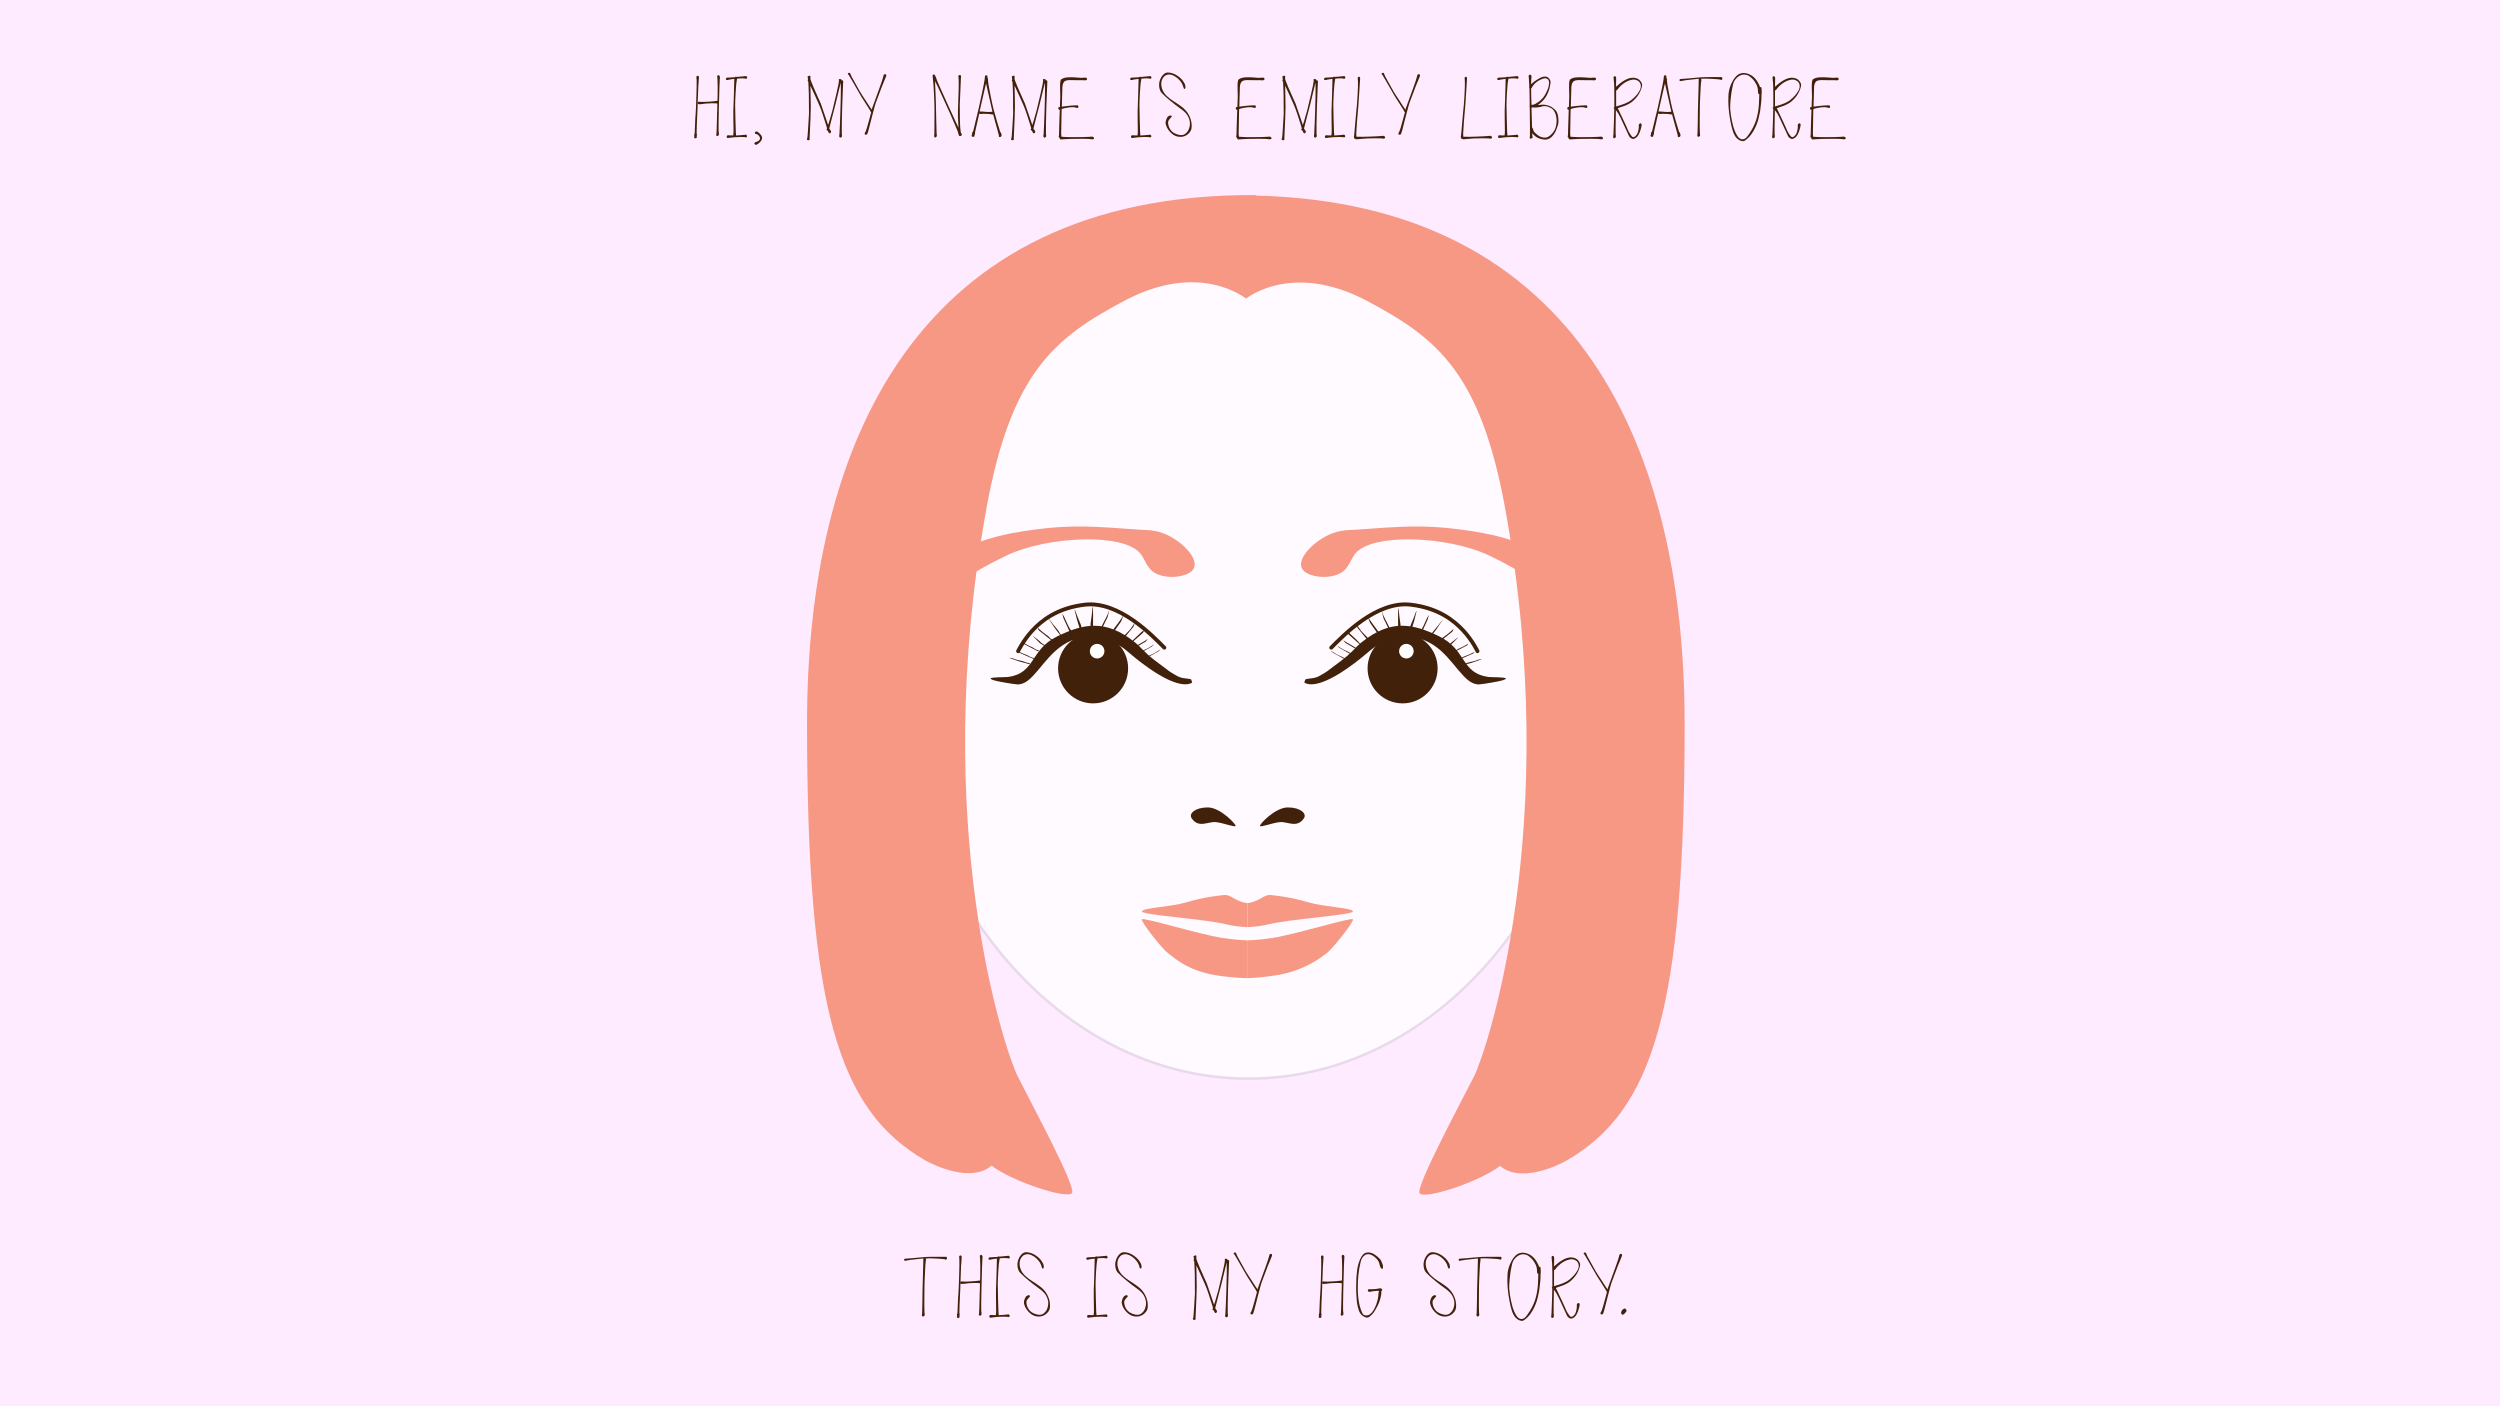 <?xml version="1.0" encoding="utf-8"?>
<!-- Generator: Adobe Illustrator 28.0.0, SVG Export Plug-In . SVG Version: 6.00 Build 0)  -->
<svg version="1.1" xmlns="http://www.w3.org/2000/svg" xmlns:xlink="http://www.w3.org/1999/xlink" x="0px" y="0px"
	 viewBox="0 0 1920 1080" style="enable-background:new 0 0 1920 1080;" xml:space="preserve">
<rect x="0" y="0" width="1920" height="1080" fill="#808080" stroke="none"/>
<style type="text/css">
	.st0{fill:#FFEBFF;}
	.st1{fill:#FFF0FF;}
	.st2{fill:#333333;}
	.st3{fill:none;}
	.st4{fill:#42210B;}
	.st5{opacity:0.56;}
	.st6{fill:url(#);}
	.st7{opacity:4.000000e-02;}
	.st8{opacity:2.000000e-02;}
	.st9{fill:#FFFAFF;}
	.st10{fill:#E8DAEA;}
	.st11{fill:#FFFFFF;}
	.st12{fill:#FACCFF;}
	.st13{fill:#F297FF;}
	.st14{fill:#F0FAEB;}
	.st15{fill:#D7E4C1;}
	.st16{fill:#F57F80;}
	.st17{fill:#B7294E;}
	.st18{fill:#E56A75;}
	.st19{fill:#D45063;}
	.st20{fill:#E46672;}
	.st21{fill:#45272A;}
	.st22{fill:#F2885A;}
	.st23{fill:#710731;}
	.st24{fill:#E25F4D;}
	.st25{fill:#48282B;}
	.st26{fill:#FDAE7B;}
	.st27{fill:#F8A977;}
	.st28{fill:#F69969;}
	.st29{fill:#FABF96;}
	.st30{fill:#F9B68A;}
	.st31{fill:#F27C58;}
	.st32{fill:#F7A06F;}
	.st33{fill:#F59062;}
	.st34{fill:#D54645;}
	.st35{fill:#F48C5E;}
	.st36{fill:#FEFEFE;}
	.st37{fill:#343341;}
	.st38{fill:#2A2938;}
	.st39{fill:#0A0A0A;}
	.st40{fill:#242332;}
	.st41{fill:#FAC099;}
	.st42{fill:#45272B;}
	.st43{fill:#F48C60;}
	.st44{fill:#ED7655;}
	.st45{fill:#FDAE7C;}
	.st46{fill:#E25C4D;}
	.st47{fill:#F9B78A;}
	.st48{fill:#D54444;}
	.st49{fill:#F9A977;}
	.st50{fill:#FAFAFA;}
	.st51{fill:#F4895B;}
	.st52{fill:#F79885;}
	.st53{fill:none;stroke:#42210B;stroke-width:3;stroke-linecap:round;stroke-miterlimit:10;}
	.st54{fill:none;stroke:#42210B;stroke-width:2;stroke-linecap:round;stroke-miterlimit:10;}
	.st55{fill:#00D023;}
	.st56{opacity:0.44;fill:#B8274E;}
	.st57{opacity:0.31;fill:#F79885;}
	.st58{opacity:0.44;fill:#42210B;}
	.st59{fill:none;stroke:#FFFFFF;stroke-miterlimit:10;}
	.st60{fill:none;stroke:#FF176C;stroke-width:4;stroke-miterlimit:10;}
	.st61{fill:none;stroke:#FF176C;stroke-width:4;stroke-miterlimit:10;stroke-dasharray:12.024,10.02;}
	.st62{fill:none;stroke:#42210B;stroke-linecap:round;stroke-miterlimit:10;}
	.st63{opacity:0.43;fill:#FACCFF;stroke:#FFFFFF;stroke-width:3;stroke-miterlimit:10;}
	.st64{fill:#FF176C;}
	.st65{fill:#FCD6CE;}
	.st66{fill:none;stroke:#E8DAEA;stroke-width:2;stroke-miterlimit:10;}
	.st67{fill:#FFFAFF;stroke:#E8DAEA;stroke-miterlimit:10;}
	.st68{fill:#FFFFFF;stroke:#666666;stroke-miterlimit:10;}
	.st69{fill:#FCFCFC;stroke:#808080;stroke-width:0.75;stroke-miterlimit:10;}
	.st70{opacity:0.54;fill:#E6E6E6;stroke:#808080;stroke-miterlimit:10;}
</style>
<g id="BG_Kopie">
	<g>
		<rect y="550" class="st0" width="1920" height="1080"/>
	</g>
</g>
<g id="Face_Kopie">
	<ellipse class="st11" cx="958.9" cy="494.6" rx="271.8" ry="334.8"/>
</g>
<g id="BG">
	<g>
		<rect class="st0" width="1920" height="1080"/>
	</g>
	<g>
		<rect x="146" y="963.2" class="st3" width="1646.2" height="110.3"/>
		<path class="st4" d="M695.3,966.6c0,0,0.3,0,0.7,0c0.5,0,5.2-0.3,14.3-1.2c1-0.1,3.6-0.2,7.8-0.2c4.2,0,6.6,0,7.3,0
			c0,0,0.2,0,0.4,0c0.2,0,0.3,0,0.4,0c0.4,0,0.7,0.1,0.7,0.1c0.2,0.1,0.4,0.4,0.4,0.8c0,0.4-0.1,0.8-0.4,1.1
			c-0.2,0.2-0.5,0.3-0.8,0.2c0,0-0.1-0.1-0.3-0.2c-0.1-0.1-0.2-0.1-0.3-0.1c-0.4-0.1-2.3-0.3-5.8-0.5c-3.5-0.2-5.6-0.2-6.3-0.2
			c-0.7,0-1.5,0-2.5,0.1c0.1,0.2,0.2,0.5,0.3,0.9c0,0.1-0.1,0.6-0.2,1.2c-0.2,1.2-0.4,4-0.6,8.7c-0.2,4.6-0.4,8-0.4,10.2
			c0,1.2-0.1,4.5-0.1,10.1c0,5.6,0,8.9,0.1,10c0,0.5,0.1,0.9,0.1,1.2l0.1,1.1c0,0.4-0.3,0.8-0.7,1c-0.4,0.3-0.8,0.3-1.1,0
			c-0.3-0.2-0.4-0.7-0.4-1.3c0-0.1,0-0.3,0.1-0.6c0.1-0.2,0.1-0.4,0.1-0.5c0-0.5,0.1-3.5,0.2-8.9c0.1-5.4,0.1-8.1,0.1-8.3
			c0.4-12.6,0.6-20,0.6-22.2c0-0.7,0-1,0-1.1c0-0.5,0-0.8,0-0.9c0-0.2,0.1-0.4,0.1-0.6c-1.3,0.1-2.9,0.3-4.7,0.5
			c-4.2,0.4-6.9,0.8-8.1,1.1c-0.4,0.1-0.7,0.1-0.7,0.1c-0.3,0.1-0.5,0.1-0.6,0.1c-0.5,0-0.8-0.4-0.8-1
			C694.5,967,694.8,966.7,695.3,966.6z"/>
		<path class="st4" d="M738.6,965.3c0,0.1,0,0.6-0.1,1.4c-0.1,0.9-0.2,2.9-0.4,6c-0.1,3.1-0.3,6.6-0.4,10.4c-0.1,3.8-0.2,6-0.2,6.6
			c-0.5,9.8-0.7,16.1-0.7,18.9c0.3,0.1,0.3,0.8,0.1,1.9c0,0.1,0,0.2-0.1,0.3c0,0,0.1,0.1,0.1,0.2c0,0.1,0.1,0.2,0.1,0.3
			c0,0.1,0,0.1,0,0.2c0,0.2-0.3,0.4-0.7,0.6c-0.4,0.2-0.8,0.2-1,0c-0.2-0.1-0.3-0.2-0.4-0.4h-0.1l0.1-0.3c0-0.1,0-0.2,0.1-0.4
			c0-0.1,0-0.1,0.1-0.1c0-0.1-0.1-0.3-0.1-0.4c0-0.3-0.1-0.7,0-1.1c0-0.4,0.1-0.6,0.1-0.6c0.1,0,0.2-0.1,0.2-0.1
			c0-0.6,0.1-1.3,0.1-2.1c0.1-2.4,0.2-4.9,0.3-7.6c0.1-2.7,0.2-4.2,0.3-4.6c0.2-2.9,0.4-7.6,0.6-14.1c0.2-6.5,0.3-10.7,0.2-12.7
			c0-0.6-0.1-1-0.1-1.2c-0.1-0.5-0.1-0.9-0.1-1c0-0.8,0.4-1.2,1-1.2C738.1,964.1,738.5,964.5,738.6,965.3z M754.6,965.1
			c0,0.1,0,0.6-0.1,1.4c-0.1,1.2-0.4,8.6-0.7,22.2c-0.2,9.9-0.3,16.2-0.2,18.6c0-0.1,0.1-0.2,0.2-0.3c-0.1,0.1-0.1,0.6,0,1.2
			c0.1,0.7,0.1,1.1-0.1,1.2c0,0.1,0.1,0.2,0.1,0.2c0,0,0,0.1,0,0.1c0,0.2-0.3,0.4-0.7,0.6c-0.4,0.2-0.8,0.2-1,0
			c-0.3-0.2-0.4-0.5-0.4-0.8c0,0,0-0.2,0.1-0.3c0-0.2,0.1-0.3,0.1-0.3c0-0.3,0.1-1.6,0.2-3.9c0.1-2.3,0.1-4.8,0.2-7.4
			c0.1-2.6,0.1-4.1,0.1-4.5c0.1-1.9,0.2-4.4,0.2-7.5c0,0-0.1-0.1-0.2-0.1c-0.2-0.1-0.3-0.1-0.4-0.1c-0.8-0.1-1.9-0.1-3.4-0.1
			c-3.5,0.1-6.4,0.3-8.6,0.7c0,0-0.2,0-0.4,0c-0.2,0-0.3,0-0.4,0c-0.4,0.1-0.6,0.1-0.7,0.1c-0.6-0.1-0.9-0.4-0.9-1
			c0-0.6,0.3-0.9,0.9-1c0.1,0,0.4,0,0.9,0.1c1.3,0.1,3.4,0.1,6.3-0.1c2.3-0.1,4.1-0.3,5.5-0.5c0.5,0,0.8-0.1,0.9-0.1
			c0.2-0.1,0.4-0.1,0.6-0.1c0-1.1,0.1-2.3,0.1-3.5c0.1-5.9,0.1-10.1-0.1-12.8c0-0.6,0-1-0.1-1.2c0-0.6-0.1-0.9-0.1-1.1
			c0.1-0.8,0.5-1.1,1.1-1.1C754.2,964,754.6,964.4,754.6,965.1z M753.8,1007.1L753.8,1007.1L753.8,1007.1z"/>
		<path class="st4" d="M760.1,965.6c0.1,0,0.4,0,0.9,0c0.8,0,2.5-0.1,5.1-0.3c0.2-0.3,0.5-0.4,0.9-0.4c0.2,0,0.3,0.1,0.4,0.2
			c2.9-0.2,4.8-0.4,5.5-0.5c0.5-0.1,0.8-0.1,0.9-0.1l0.8-0.1c0.3,0,0.6,0.3,0.8,0.7c0.2,0.4,0.2,0.8,0,1c-0.2,0.3-0.6,0.4-0.9,0.4
			c-0.1,0-0.2,0-0.4-0.1c-0.2,0-0.3-0.1-0.4-0.1c-0.9-0.1-2-0.2-3.4-0.1c-0.9,0-1.7,0.1-2.5,0.2c0,0.2-0.1,0.5-0.2,1
			c-0.3,1.1-0.6,4.1-0.9,9s-0.4,8.3-0.4,10.3c0,1.6,0.1,5.2,0.2,10.7c0.1,5.6,0.2,8.9,0.3,10.1c0,0.6,0.1,1,0.1,1.2l0.1,1.1
			c0,0.1,0,0.2-0.1,0.3c0.2,0,0.5-0.1,0.7-0.1c2.4-0.1,4.1-0.3,5.3-0.4c0.4,0,0.7-0.1,0.9-0.1l0.7-0.1c0.3,0,0.5,0.3,0.8,0.7
			c0.2,0.4,0.2,0.8,0,1c-0.2,0.3-0.5,0.4-0.9,0.4c-0.1,0-0.2,0-0.4-0.1c-0.2,0-0.3-0.1-0.3-0.1c-0.8-0.1-1.8-0.1-3.2-0.1
			c-3.4,0-6.1,0.3-8.4,0.6c-0.4,0.1-0.7,0.1-0.7,0.1c-0.3,0.1-0.6,0.1-0.7,0.1c-0.6,0-0.9-0.4-0.9-1c0-0.6,0.3-1,0.8-1.1
			c0.1,0,0.4,0,0.9,0c0.7,0.1,1.8,0.1,3.4,0.1c0-0.2-0.1-0.4-0.1-0.6c0-0.1,0-0.3,0.1-0.5c0.1-0.3,0.1-0.4,0.1-0.5
			c0-1,0.1-2.6,0-4.8c0-2.2,0-4.8-0.1-7.8c0-3,0-4.7,0-5c0-1.4,0.2-5.3,0.4-11.7c0.2-6.3,0.3-10.1,0.3-11.2c0,0,0-0.2,0-0.5
			c0-0.3,0-0.5,0-0.6c0-0.1,0-0.2,0-0.2c-1.5,0.1-2.9,0.4-4.1,0.6c-0.4,0.1-0.7,0.2-0.7,0.2c-0.4,0.1-0.6,0.1-0.7,0.1
			c-0.6,0-0.9-0.3-1-0.9C759.3,966.2,759.5,965.8,760.1,965.6z"/>
		<path class="st4" d="M799.8,972.3c-0.2-0.8-0.6-1.7-1.2-2.7c-0.5-0.9-1.3-1.8-2.4-2.9c-1.1-1.1-2.4-2-3.9-2.7
			c-0.9-0.5-1.9-0.7-3-0.8c-1.1,0-2,0.2-2.9,0.7c-0.8,0.4-1.5,1.2-2.2,2.2c-0.6,1-1,2.1-1.1,3.3c-0.2,2.1,0.2,4,1,5.9
			c0.9,1.9,2.1,3.5,3.6,4.8c0.8,0.7,1.6,1.4,2.4,2c0.8,0.6,1.7,1.2,2.8,1.9c1,0.7,1.6,1,1.7,1.1c0.1,0,0.4,0.3,0.9,0.6
			s0.9,0.7,1.3,0.9c0.4,0.3,0.9,0.6,1.4,1c0.6,0.4,1.2,0.9,1.8,1.4c0.6,0.5,1.2,1.1,1.7,1.7c1.6,1.7,2.8,3.8,3.7,6.2
			c0.9,2.5,1.2,5,0.9,7.6c-0.2,1.4-0.9,2.7-2.1,3.9c-1.2,1.2-2.5,2-4,2.4c-1.4,0.4-2.8,0.4-4.2,0.2c-1.4-0.3-2.7-0.8-3.7-1.5
			c-1.8-1.3-3.2-2.8-4.2-4.4c-1-1.6-1.5-3-1.7-4.1c-0.1-0.9,0-1.9,0.4-3c0.5-1.4,1.1-2.3,1.7-2.7c0.7-0.5,1.3-0.7,1.7-0.6
			c0.4,0,0.6,0.2,0.8,0.5l0.1,0.4l-1.4,1.6c-0.7,0.8-1.1,1.4-1.3,1.9c0,0.3-0.1,0.8-0.1,1.3c0,0.6,0.1,1.3,0.4,2.3s0.7,2,1.4,2.9
			c1,1.5,2.6,2.7,4.9,3.5c2.7,1,4.9,0.9,6.4-0.3c1.6-1.2,2.7-2.7,3.2-4.8c0.6-2,0.6-4,0.1-5.8c-0.6-2.3-1.7-4.2-3.3-5.8
			c-0.7-0.8-2.1-1.9-4.3-3.5c-2.1-1.5-4.5-3.3-7-5.4c-2.5-2-4.7-4-6.6-6c-1-1-1.6-2.4-1.9-4c-0.3-1.7-0.3-3.3,0.1-4.9
			c0.5-1.9,1.3-3.5,2.5-4.9c1.2-1.3,2.4-2,3.7-2c3.7,0,7.3,1.7,10.7,5.1c0.5,0.5,1.1,1.3,1.8,2.4c0.7,1.1,1,1.9,1.1,2.4
			c0.2,1.1,0.2,1.9-0.1,2.3c-0.2,0.5-0.6,0.5-1,0.1C800.4,973.9,800,973.3,799.8,972.3z"/>
		<path class="st4" d="M835.2,965.6c0.1,0,0.4,0,0.9,0c0.8,0,2.5-0.1,5.1-0.3c0.2-0.3,0.5-0.4,0.9-0.4c0.2,0,0.3,0.1,0.4,0.2
			c2.9-0.2,4.8-0.4,5.5-0.5c0.5-0.1,0.8-0.1,0.9-0.1l0.8-0.1c0.3,0,0.6,0.3,0.8,0.7c0.2,0.4,0.2,0.8,0,1c-0.2,0.3-0.6,0.4-0.9,0.4
			c-0.1,0-0.2,0-0.4-0.1c-0.2,0-0.3-0.1-0.4-0.1c-0.9-0.1-2-0.2-3.4-0.1c-0.9,0-1.7,0.1-2.5,0.2c0,0.2-0.1,0.5-0.2,1
			c-0.3,1.1-0.6,4.1-0.9,9s-0.4,8.3-0.4,10.3c0,1.6,0.1,5.2,0.2,10.7c0.1,5.6,0.2,8.9,0.3,10.1c0,0.6,0.1,1,0.1,1.2l0.1,1.1
			c0,0.1,0,0.2-0.1,0.3c0.2,0,0.5-0.1,0.7-0.1c2.4-0.1,4.1-0.3,5.3-0.4c0.4,0,0.7-0.1,0.9-0.1l0.7-0.1c0.3,0,0.5,0.3,0.8,0.7
			c0.2,0.4,0.2,0.8,0,1c-0.2,0.3-0.5,0.4-0.9,0.4c-0.1,0-0.2,0-0.4-0.1c-0.2,0-0.3-0.1-0.3-0.1c-0.8-0.1-1.8-0.1-3.2-0.1
			c-3.4,0-6.1,0.3-8.4,0.6c-0.4,0.1-0.7,0.1-0.7,0.1c-0.3,0.1-0.6,0.1-0.7,0.1c-0.6,0-0.9-0.4-0.9-1c0-0.6,0.3-1,0.8-1.1
			c0.1,0,0.4,0,0.9,0c0.7,0.1,1.8,0.1,3.4,0.1c0-0.2-0.1-0.4-0.1-0.6c0-0.1,0-0.3,0.1-0.5c0.1-0.3,0.1-0.4,0.1-0.5
			c0-1,0.1-2.6,0-4.8c0-2.2,0-4.8-0.1-7.8c0-3,0-4.7,0-5c0-1.4,0.2-5.3,0.4-11.7c0.2-6.3,0.3-10.1,0.3-11.2c0,0,0-0.2,0-0.5
			c0-0.3,0-0.5,0-0.6c0-0.1,0-0.2,0-0.2c-1.5,0.1-2.9,0.4-4.1,0.6c-0.4,0.1-0.7,0.2-0.7,0.2c-0.4,0.1-0.6,0.1-0.7,0.1
			c-0.6,0-0.9-0.3-1-0.9C834.3,966.2,834.6,965.8,835.2,965.6z"/>
		<path class="st4" d="M874.9,972.3c-0.2-0.8-0.6-1.7-1.2-2.7c-0.5-0.9-1.3-1.8-2.4-2.9c-1.1-1.1-2.4-2-3.9-2.7
			c-0.9-0.5-1.9-0.7-3-0.8c-1.1,0-2,0.2-2.9,0.7c-0.8,0.4-1.5,1.2-2.2,2.2c-0.6,1-1,2.1-1.1,3.3c-0.2,2.1,0.2,4,1,5.9
			c0.9,1.9,2.1,3.5,3.6,4.8c0.8,0.7,1.6,1.4,2.4,2c0.8,0.6,1.7,1.2,2.8,1.9c1,0.7,1.6,1,1.7,1.1c0.1,0,0.4,0.3,0.9,0.6
			s0.9,0.7,1.3,0.9c0.4,0.3,0.9,0.6,1.4,1c0.6,0.4,1.2,0.9,1.8,1.4c0.6,0.5,1.2,1.1,1.7,1.7c1.6,1.7,2.8,3.8,3.7,6.2
			c0.9,2.5,1.2,5,0.9,7.6c-0.2,1.4-0.9,2.7-2.1,3.9c-1.2,1.2-2.5,2-4,2.4c-1.4,0.4-2.8,0.4-4.2,0.2c-1.4-0.3-2.7-0.8-3.7-1.5
			c-1.8-1.3-3.2-2.8-4.2-4.4c-1-1.6-1.5-3-1.7-4.1c-0.1-0.9,0-1.9,0.4-3c0.5-1.4,1.1-2.3,1.7-2.7c0.7-0.5,1.3-0.7,1.7-0.6
			c0.4,0,0.6,0.2,0.8,0.5l0.1,0.4l-1.4,1.6c-0.7,0.8-1.1,1.4-1.3,1.9c0,0.3-0.1,0.8-0.1,1.3c0,0.6,0.1,1.3,0.4,2.3s0.7,2,1.4,2.9
			c1,1.5,2.6,2.7,4.9,3.5c2.7,1,4.9,0.9,6.4-0.3c1.6-1.2,2.7-2.7,3.2-4.8c0.6-2,0.6-4,0.1-5.8c-0.6-2.3-1.7-4.2-3.3-5.8
			c-0.7-0.8-2.1-1.9-4.3-3.5c-2.1-1.5-4.5-3.3-7-5.4c-2.5-2-4.7-4-6.6-6c-1-1-1.6-2.4-1.9-4c-0.3-1.7-0.3-3.3,0.1-4.9
			c0.5-1.9,1.3-3.5,2.5-4.9c1.2-1.3,2.4-2,3.7-2c3.7,0,7.3,1.7,10.7,5.1c0.5,0.5,1.1,1.3,1.8,2.4c0.7,1.1,1,1.9,1.1,2.4
			c0.2,1.1,0.2,1.9-0.1,2.3c-0.2,0.5-0.6,0.5-1,0.1C875.4,973.9,875.1,973.3,874.9,972.3z"/>
		<path class="st4" d="M918.8,964.6c0,0,0,0.3,0,0.8c0,0.2,0,0.7,0,1.5c0,0.1,0.1,0.2,0.1,0.2c0,0.1,0.2,0.5,0.4,1.2
			c0.2,0.7,0.9,2.3,1.9,4.7c1,2.4,2.2,5,3.4,7.7c1.2,2.7,2,4.4,2.2,4.9c0.3,0.8,1.4,4,3.3,9.6c1,2.9,1.7,5.1,2.3,6.8
			c0.2-0.8,0.5-1.8,0.9-2.8c1.1-3.9,1.9-6.7,2.4-8.4c0.7-2.7,1.7-6.9,3-12.6c1.3-5.7,2-9,2-10.2c0-0.2,0-0.4,0-0.6
			c0-0.2-0.1-0.3-0.1-0.4c0.1-0.3,0.5-0.4,1.2-0.3c0.6,0.1,0.9,0.3,0.9,0.6c0,0,0,0.2-0.1,0.4c0.1,0,0.3-0.1,0.4-0.1
			c0.6,0,1,0.4,1,1.2c0,0.1,0,0.6-0.1,1.2c-0.1,1-0.3,7.2-0.7,18.6c-0.3,10.6-0.4,17.1-0.3,19.7c0,0.5,0,0.9,0.1,1.2l0.1,1
			c0,0.4-0.3,0.8-0.7,1c-0.4,0.3-0.8,0.3-1.1,0c-0.3-0.2-0.4-0.7-0.4-1.3c0-0.1,0-0.3,0.1-0.5c0-0.2,0.1-0.4,0.1-0.5
			c0.1-0.6,0.2-3.5,0.4-8.7c0.2-5.2,0.3-7.9,0.3-8.1c0.1-2.4,0.2-6.3,0.3-11.4c0.1-5.2,0.1-8.6,0-10.2c0-0.6-0.1-0.9-0.1-1.1
			c0,0,0-0.1,0-0.1c-0.2,0.7-0.4,1.6-0.6,2.7c-0.6,2.4-1.3,5.2-2,8.3c-0.7,3.1-1.2,5-1.4,5.8c-0.2,1-1.1,4.3-2.6,10
			c-1.1,4-1.8,6.8-2.1,8.2c0,0.1,0,0.2,0.1,0.2c0.1,0.3,0.3,0.7,0.6,1c0,0.1,0.1,0.2,0.3,0.4c0.1,0.2,0.2,0.3,0.3,0.4
			c0.1,0.3,0.1,0.7-0.1,1.2c-0.2,0.4-0.5,0.6-0.9,0.6c-0.4,0-0.7-0.3-1-0.9c-0.1-0.1-0.2-0.4-0.2-0.6c0-0.1-0.1-0.2-0.1-0.3
			l-0.1-0.1c-0.4-0.2-0.7-0.4-0.9-0.6c0,0-0.1-0.1-0.2-0.2c-0.1,0-0.1,0-0.1,0c0,0,0,0,0.1-0.1c0.1,0,0.1-0.1,0.1-0.1
			c0,0,0.2-0.4,0.4-0.9c-0.2-0.6-0.4-1.4-0.7-2.4c-0.9-2.7-1.7-5.3-2.5-7.8c-0.8-2.5-1.3-4-1.5-4.4c-0.7-1.8-2.1-5.2-4.4-10.2
			c-1.6-3.5-2.8-6.2-3.7-8c0,1.3,0.1,2.8,0.1,4.5c0.1,6.4,0.2,10.2,0.2,11.6c0,3.5-0.3,11.4-0.9,24c0,0,0,0.1,0,0.3
			c0,0.1,0,0.2,0,0.3c0,0.1,0,0.2,0,0.2v0.6c-0.1,0.2-0.4,0.4-0.8,0.4c-0.4,0-0.8-0.1-1.1-0.3c-0.2-0.2-0.3-0.5-0.2-0.6
			c0,0,0-0.1,0.1-0.3c0.1-0.1,0.1-0.2,0.2-0.3c0.1-0.4,0.4-3.2,0.7-8.5c0.3-5.3,0.5-8.7,0.6-10.2c0-3.1,0-8-0.1-14.8
			c-0.1-4.4-0.3-7.6-0.4-9.8c-0.2-0.3-0.4-0.6-0.4-0.7c-0.1-0.6-0.1-1,0.2-1.2c0-0.2,0-0.4-0.1-0.6c0-0.3-0.1-0.6-0.1-0.7
			c-0.1-0.3-0.2-0.5-0.2-0.6c0-0.4,0.4-0.7,1-0.8C918.3,963.9,918.6,964.1,918.8,964.6z"/>
		<path class="st4" d="M949.3,962.2l0.1,0.5c0.1,0.6,1.1,2.6,3,5.9c1.8,3.3,3.3,5.9,4.3,7.7c0.8,1.3,2.4,3.9,4.9,7.6
			c2.4,3.7,3.8,5.9,4.2,6.3c0.2-0.8,0.4-1.3,0.4-1.4c4.9-13.4,7.7-21,8.1-22.8c0.2-0.6,0.3-0.9,0.3-1.1c0.1-0.6,0.2-0.9,0.3-1.1
			c0.3-0.7,0.8-1,1.4-0.8c0.6,0.2,0.8,0.7,0.6,1.5c0,0.1-0.2,0.6-0.5,1.2c-1.3,2.8-3.8,9.3-7.5,19.3c-0.4,1.1-1.3,4.4-2.7,9.8
			c-1.4,5.4-2.4,9.3-3,11.7c0,0.1,0,0.2-0.1,0.3c0,0.1-0.1,0.3-0.2,0.5c-0.1,0.2-0.1,0.3-0.1,0.4c-0.2,0.7-0.3,1.1-0.4,1.2
			c-0.2,0.4-0.6,0.6-1.1,0.6c-0.5,0-0.8-0.2-0.9-0.5c-0.1-0.3,0-0.7,0.2-1.2c0-0.1,0.1-0.3,0.3-0.5c0.1-0.2,0.2-0.3,0.3-0.5
			c0.3-0.5,1.2-3.5,2.7-9.1c0.6-2.4,1.1-4.2,1.5-5.6c-0.2,0-0.3,0-0.4-0.1c0,0-0.1-0.1-0.1-0.3c0-0.1,0-0.2,0-0.3
			c-0.1-0.2-1.2-2-3.5-5.5c-2.2-3.5-3.4-5.4-3.7-5.8c-5.9-10.3-9.1-15.8-9.6-16.5c-0.2-0.3-0.3-0.4-0.4-0.4
			c-0.1-0.2-0.2-0.3-0.3-0.4c0-0.4,0.2-0.7,0.8-0.9C948.7,961.9,949.1,962,949.3,962.2z"/>
		<path class="st4" d="M1016.5,965.3c0,0.1,0,0.6-0.1,1.4c-0.1,0.9-0.2,2.9-0.4,6c-0.1,3.1-0.3,6.6-0.4,10.4c-0.1,3.8-0.2,6-0.2,6.6
			c-0.5,9.8-0.7,16.1-0.7,18.9c0.3,0.1,0.3,0.8,0.1,1.9c0,0.1,0,0.2-0.1,0.3c0,0,0.1,0.1,0.1,0.2c0,0.1,0.1,0.2,0.1,0.3
			c0,0.1,0,0.1,0,0.2c0,0.2-0.3,0.4-0.7,0.6c-0.4,0.2-0.8,0.2-1,0c-0.2-0.1-0.3-0.2-0.4-0.4h-0.1l0.1-0.3c0-0.1,0-0.2,0.1-0.4
			c0-0.1,0-0.1,0.1-0.1c0-0.1-0.1-0.3-0.1-0.4c0-0.3-0.1-0.7,0-1.1c0-0.4,0.1-0.6,0.1-0.6c0.1,0,0.2-0.1,0.2-0.1
			c0-0.6,0.1-1.3,0.1-2.1c0.1-2.4,0.2-4.9,0.3-7.6c0.1-2.7,0.2-4.2,0.3-4.6c0.2-2.9,0.4-7.6,0.6-14.1c0.2-6.5,0.3-10.7,0.2-12.7
			c0-0.6-0.1-1-0.1-1.2c-0.1-0.5-0.1-0.9-0.1-1c0-0.8,0.4-1.2,1-1.2C1016,964.1,1016.4,964.5,1016.5,965.3z M1032.5,965.1
			c0,0.1,0,0.6-0.1,1.4c-0.1,1.2-0.4,8.6-0.7,22.2c-0.2,9.9-0.3,16.2-0.2,18.6c0-0.1,0.1-0.2,0.2-0.3c-0.1,0.1-0.1,0.6,0,1.2
			c0.1,0.7,0.1,1.1-0.1,1.2c0,0.1,0.1,0.2,0.1,0.2c0,0,0,0.1,0,0.1c0,0.2-0.3,0.4-0.7,0.6c-0.4,0.2-0.8,0.2-1,0
			c-0.3-0.2-0.4-0.5-0.4-0.8c0,0,0-0.2,0.1-0.3c0-0.2,0.1-0.3,0.1-0.3c0-0.3,0.1-1.6,0.2-3.9c0.1-2.3,0.1-4.8,0.2-7.4
			c0.1-2.6,0.1-4.1,0.1-4.5c0.1-1.9,0.2-4.4,0.2-7.5c0,0-0.1-0.1-0.2-0.1c-0.2-0.1-0.3-0.1-0.4-0.1c-0.8-0.1-1.9-0.1-3.4-0.1
			c-3.5,0.1-6.4,0.3-8.6,0.7c0,0-0.2,0-0.4,0c-0.2,0-0.3,0-0.4,0c-0.4,0.1-0.6,0.1-0.7,0.1c-0.6-0.1-0.9-0.4-0.9-1
			c0-0.6,0.3-0.9,0.9-1c0.1,0,0.4,0,0.9,0.1c1.3,0.1,3.4,0.1,6.3-0.1c2.3-0.1,4.1-0.3,5.5-0.5c0.5,0,0.8-0.1,0.9-0.1
			c0.2-0.1,0.4-0.1,0.6-0.1c0-1.1,0.1-2.3,0.1-3.5c0.1-5.9,0.1-10.1-0.1-12.8c0-0.6,0-1-0.1-1.2c0-0.6-0.1-0.9-0.1-1.1
			c0.1-0.8,0.5-1.1,1.1-1.1C1032.2,964,1032.5,964.4,1032.5,965.1z M1031.8,1007.1L1031.8,1007.1L1031.8,1007.1z"/>
		<path class="st4" d="M1059.8,972.3c-0.4-1.4-0.6-2.2-0.6-2.4c-0.8-2.2-2.5-4.1-5.3-5.8c-0.9-0.5-1.8-0.8-2.8-0.9
			c-1,0-1.9,0.1-2.6,0.6c-1.7,1-2.9,2.7-3.5,5.2c-1.5,6.1-2.3,13-2.2,20.4c0,8.1,1.2,14.5,3.6,19.3c0.4,0.9,1.2,1.4,2.4,1.5
			c1.2,0.1,2.2-0.1,3.1-0.7c1.3-0.9,2.5-2.3,3.6-4.4c1-1.9,1.8-3.9,2.3-6c0.3-1,0.5-2,0.6-3c0.1-0.4,0.2-1,0.2-1.7
			c0-0.7,0.1-1.1,0.1-1.3c0.1-0.7,0.2-1.2,0.4-1.7c-0.1,0-0.2,0-0.2,0c-0.5,0-1.1,0-1.7,0c-1.4,0.1-2.6,0.3-3.5,0.4
			c-0.2,0-0.4,0.1-0.8,0.2c-0.3,0.1-0.5,0.1-0.7,0.1c-0.1,0-0.4,0-0.8,0c-0.6-0.1-0.9-0.5-0.9-1c0-0.6,0.3-0.9,0.9-1
			c0.1,0,0.7,0,1.9,0c1.4,0,2.9,0,4.3-0.3c0.9-0.1,1.5-0.2,1.8-0.3c0.1,0,0.2-0.1,0.3-0.1c0.1,0,0.2,0,0.2,0c0.5,0,1,0.1,1.3,0.5
			s0.4,0.7,0.3,1.1c0,0.2-0.2,0.3-0.6,0.4c0,0.7,0,1.5-0.1,2.6c0,0.5-0.3,1.5-0.6,3c-0.3,1.1-0.7,2.4-1.3,3.9
			c-0.6,1.5-1.6,3.4-3,5.7c-1.4,2.3-3,3.9-4.7,5c-0.9,0.5-2,0.4-3.4-0.3s-2.4-1.6-3.2-2.8c-0.7-1.1-1.3-2.6-1.8-4.8
			c-0.4-1.9-0.7-3.5-0.8-4.8c-0.2-2.8-0.3-4.9-0.4-6.4c-0.1-1.5-0.1-3.8,0-6.9c0-3.1,0.2-6.3,0.6-9.4c0.4-3.5,1.2-6.6,2.5-9.4
			c1.3-2.8,2.8-4.4,4.6-4.8c2.1-0.4,4.2,0,6.3,1.4s3.7,2.8,4.8,4.3c0.2,0.3,0.6,1.1,1,2.2c0.4,0.9,0.6,1.6,0.7,2
			c0.1,1,0.1,1.7-0.1,2.2c-0.2,0.5-0.6,0.5-1,0.1C1060.4,973.9,1060.1,973.2,1059.8,972.3z"/>
		<path class="st4" d="M1111.7,972.3c-0.2-0.8-0.6-1.7-1.2-2.7c-0.5-0.9-1.3-1.8-2.4-2.9c-1.1-1.1-2.4-2-3.9-2.7
			c-0.9-0.5-1.9-0.7-3-0.8c-1.1,0-2,0.2-2.9,0.7c-0.8,0.4-1.5,1.2-2.2,2.2c-0.6,1-1,2.1-1.1,3.3c-0.2,2.1,0.2,4,1,5.9
			c0.9,1.9,2.1,3.5,3.6,4.8c0.8,0.7,1.6,1.4,2.4,2c0.8,0.6,1.7,1.2,2.8,1.9c1,0.7,1.6,1,1.7,1.1c0.1,0,0.4,0.3,0.9,0.6
			s0.9,0.7,1.3,0.9c0.4,0.3,0.9,0.6,1.4,1c0.6,0.4,1.2,0.9,1.8,1.4c0.6,0.5,1.2,1.1,1.7,1.7c1.6,1.7,2.8,3.8,3.7,6.2
			c0.9,2.5,1.2,5,0.9,7.6c-0.2,1.4-0.9,2.7-2.1,3.9c-1.2,1.2-2.5,2-4,2.4c-1.4,0.4-2.8,0.4-4.2,0.2c-1.4-0.3-2.7-0.8-3.7-1.5
			c-1.8-1.3-3.2-2.8-4.2-4.4c-1-1.6-1.5-3-1.7-4.1c-0.1-0.9,0-1.9,0.4-3c0.5-1.4,1.1-2.3,1.7-2.7c0.7-0.5,1.3-0.7,1.7-0.6
			c0.4,0,0.6,0.2,0.8,0.5l0.1,0.4l-1.4,1.6c-0.7,0.8-1.1,1.4-1.3,1.9c0,0.3-0.1,0.8-0.1,1.3c0,0.6,0.1,1.3,0.4,2.3s0.7,2,1.4,2.9
			c1,1.5,2.6,2.7,4.9,3.5c2.7,1,4.9,0.9,6.4-0.3c1.6-1.2,2.7-2.7,3.2-4.8c0.6-2,0.6-4,0.1-5.8c-0.6-2.3-1.7-4.2-3.3-5.8
			c-0.7-0.8-2.1-1.9-4.3-3.5c-2.1-1.5-4.5-3.3-7-5.4c-2.5-2-4.7-4-6.6-6c-1-1-1.6-2.4-1.9-4c-0.3-1.7-0.3-3.3,0.1-4.9
			c0.5-1.9,1.3-3.5,2.5-4.9c1.2-1.3,2.4-2,3.7-2c3.7,0,7.3,1.7,10.7,5.1c0.5,0.5,1.1,1.3,1.8,2.4c0.7,1.1,1,1.9,1.1,2.4
			c0.2,1.1,0.2,1.9-0.1,2.3c-0.2,0.5-0.6,0.5-1,0.1C1112.2,973.9,1111.9,973.3,1111.7,972.3z"/>
		<path class="st4" d="M1121.2,966.6c0,0,0.3,0,0.7,0c0.5,0,5.2-0.3,14.3-1.2c1-0.1,3.6-0.2,7.8-0.2c4.2,0,6.6,0,7.3,0
			c0,0,0.2,0,0.4,0c0.2,0,0.3,0,0.4,0c0.4,0,0.7,0.1,0.7,0.1c0.2,0.1,0.4,0.4,0.4,0.8c0,0.4-0.1,0.8-0.4,1.1
			c-0.2,0.2-0.5,0.3-0.8,0.2c0,0-0.1-0.1-0.3-0.2c-0.1-0.1-0.2-0.1-0.3-0.1c-0.4-0.1-2.3-0.3-5.8-0.5c-3.5-0.2-5.6-0.2-6.3-0.2
			c-0.7,0-1.5,0-2.5,0.1c0.1,0.2,0.2,0.5,0.3,0.9c0,0.1-0.1,0.6-0.2,1.2c-0.2,1.2-0.4,4-0.6,8.7c-0.2,4.6-0.4,8-0.4,10.2
			c0,1.2-0.1,4.5-0.1,10.1c0,5.6,0,8.9,0.1,10c0,0.5,0.1,0.9,0.1,1.2l0.1,1.1c0,0.4-0.3,0.8-0.7,1c-0.4,0.3-0.8,0.3-1.1,0
			c-0.3-0.2-0.4-0.7-0.4-1.3c0-0.1,0-0.3,0.1-0.6c0.1-0.2,0.1-0.4,0.1-0.5c0-0.5,0.1-3.5,0.2-8.9c0.1-5.4,0.1-8.1,0.1-8.3
			c0.4-12.6,0.6-20,0.6-22.2c0-0.7,0-1,0-1.1c0-0.5,0-0.8,0-0.9c0-0.2,0.1-0.4,0.1-0.6c-1.3,0.1-2.9,0.3-4.7,0.5
			c-4.2,0.4-6.9,0.8-8.1,1.1c-0.4,0.1-0.7,0.1-0.7,0.1c-0.3,0.1-0.5,0.1-0.6,0.1c-0.5,0-0.8-0.4-0.8-1
			C1120.4,967,1120.6,966.7,1121.2,966.6z"/>
		<path class="st4" d="M1182.1,973.1c0-0.1,0.1-0.2,0.2-0.2c0.3-0.2,0.5-0.1,0.6,0.1c0.3,0.5,0.4,1.8,0.4,3.7c0,0.4,0,1-0.1,1.7
			c-0.1,0.7-0.1,1.2-0.1,1.4c0,0.1,0,0.5,0,1.3c0,0.7-0.1,1.5-0.1,2.2c0,0.7-0.1,1.6-0.3,2.8c-0.1,1.2-0.3,2.3-0.4,3.4
			c-0.1,1.1-0.3,2.4-0.6,3.7c-0.3,1.4-0.6,2.7-0.9,4c-0.8,3.2-2.1,6.4-3.9,9.5c-1.8,3.1-3.9,5.5-6.3,7.1c-0.8,0.6-1.7,0.8-2.7,0.5
			c-1-0.2-1.8-0.6-2.6-1.2c-0.8-0.6-1.4-1.2-1.9-1.8c-0.8-1.1-1.4-2.2-1.9-3.5c-1.1-3-2-7-2.8-12c-0.8-5-1.2-10.2-1-15.4
			c0-3.3,0.7-6.4,1.9-9.4c1-2.3,2.1-4.2,3.4-5.7c1.3-1.6,2.7-2.5,4.1-2.9c1.7-0.5,3.4-0.4,5.2,0.1c1.8,0.6,3.4,1.4,4.7,2.6
			c1.5,1.3,2.9,3.1,4,5.5C1181.4,971.2,1181.8,972.1,1182.1,973.1z M1180.4,975.8c0-1-0.1-1.9-0.4-2.9c-0.3-1.2-1.1-2.7-2.2-4.4
			c-1.2-1.7-2.7-3.1-4.5-4.3c-1.1-0.6-2.3-0.9-3.6-0.9c-1.4,0-2.7,0.4-3.9,1.2c-1,0.6-1.9,1.4-2.8,2.6c-0.9,1.1-1.4,2.4-1.7,3.7
			c-1,4.2-1.6,8.1-1.9,11.6c-0.3,3.6-0.4,6.1-0.3,7.5c0.1,1.4,0.3,3.1,0.6,5c0.4,2.6,1,5.4,1.8,8.4c0.9,3,2,5.5,3.3,7.4
			c1,1.4,2.2,2.2,3.5,2.3c1.4,0,2.7-0.6,3.8-2.1c4-5.2,6.6-10.5,7.8-16.1c0.9-3.7,1.3-7.8,1.4-12.3c0-1.2,0.1-2.3,0.1-3.4
			c0-0.2,0-0.5,0-0.8C1180.7,978.3,1180.4,977.5,1180.4,975.8z"/>
		<path class="st4" d="M1193.6,965.8c0,0.2,0,0.6,0,1.4c0,0.7-0.1,2.5-0.1,5.4c0.3-0.3,0.7-0.6,1.2-1c2.7-2.4,5.2-4,7.5-5
			c2.7-1.1,5.1-1.2,7.2-0.4c1.2,0.4,2.1,1.1,2.8,2c0.7,0.9,1.2,1.7,1.3,2.4c0.2,1.1-0.2,2.9-1.4,5.6s-3,5.1-5.7,7.5
			c-0.9,0.8-1.9,1.5-3.1,2.1c-1.2,0.6-2.1,1.1-3,1.4c-0.8,0.3-1.7,0.6-2.6,0.9c-0.9,0.3-1.4,0.5-1.5,0.5c-0.5,0.2-1,0.5-1.4,0.6
			c0,0,0.1,0.1,0.2,0.2c0,0.1,0.2,0.4,0.5,1c0.7,1.4,1.9,4,3.7,7.8c1.8,3.8,3,6.5,3.5,7.8c0.4,1,1.1,2.1,2.1,3.6s1.8,2,2.4,1.7
			c0.7-0.3,1.4-0.8,1.9-1.5c0.6-0.7,1-1.5,1.2-2.3c0.3-0.9,0.4-1.6,0.5-2.1c0.1-0.6,0.2-1,0.2-1.5c0-0.4,0-0.7,0-1.1
			c0-0.1,0-0.2,0-0.4s0-0.3,0-0.3c0-0.1,0-0.2,0-0.3c0-0.3,0.3-0.6,0.7-0.9c0.4-0.3,0.8-0.3,1.1,0c0.3,0.2,0.4,0.6,0.4,1.2
			c0,0.1,0,0.3-0.1,0.6c-0.1,0.2-0.1,0.4-0.1,0.4c0,0,0,0.3-0.1,0.6c-0.1,0.4-0.2,0.7-0.3,1.1c-0.1,0.4-0.2,0.8-0.4,1.3
			c-0.1,0.5-0.3,1.1-0.6,1.7c-0.2,0.6-0.5,1.2-0.8,1.7c-0.5,1-1.2,1.8-2.1,2.4c-0.9,0.6-1.7,0.9-2.3,0.8c-1.3-0.3-2.4-1.1-3-2.4
			c-0.4-0.9-1.3-2.7-2.6-5.6s-2.6-5.5-3.7-8c-1.2-2.4-2.1-4.1-2.7-4.8c-0.3-0.4-0.5-0.6-0.6-0.8c-0.2-0.2-0.3-0.3-0.4-0.4
			c-0.2,10.8-0.3,16.7-0.2,17.8c0,0.6,0.1,1,0.1,1.2l0.1,1.2c0,0.4-0.3,0.8-0.7,1.1c-0.4,0.3-0.8,0.3-1,0.1
			c-0.3-0.2-0.4-0.7-0.4-1.4c0-0.1,0-0.3,0.1-0.6c0-0.3,0.1-0.4,0.1-0.5c0-0.4,0.1-2,0.2-4.8c0.1-2.7,0.2-5.6,0.3-8.5
			c0.1-3,0.1-4.6,0.1-4.9c0-0.4,0-1,0.1-1.7c-0.3-0.2-0.5-0.5-0.4-0.8c0-0.2,0.2-0.4,0.4-0.6c0-2.1,0-5,0-8.8c0-6-0.1-9.8-0.4-11.6
			c0-0.6-0.1-1-0.1-1.2c-0.1-0.5-0.1-0.9-0.1-1c0-0.8,0.4-1.2,1-1.2C1193.1,964.6,1193.5,965,1193.6,965.8z M1193.5,975.6
			c0,0.5,0,0.9,0,1.4c0,5.5,0,9,0,10.3c0,0.1,0,0.3,0,0.4c0.1,0,0.2-0.1,0.4-0.1c0.3-0.1,0.5-0.1,0.6-0.1c0,0,0.3-0.1,0.8-0.3
			c0.5-0.1,0.9-0.3,1.4-0.4s1-0.3,1.8-0.6c0.7-0.3,1.4-0.5,2.1-0.8c0.6-0.3,1.4-0.6,2.1-1c0.8-0.4,1.5-0.9,2.1-1.3
			c1.5-1.1,2.8-2.4,4-3.7c1.2-1.4,2-2.5,2.4-3.3c0.5-0.8,0.8-1.4,0.9-1.8c0.6-1.9,0.5-3.5-0.4-4.8c-0.5-0.8-1.3-1.5-2.4-1.9
			c-1.1-0.5-2.3-0.6-3.5-0.4c-3,0.5-6,2.1-8.9,4.8c-0.4,0.4-0.9,0.9-1.3,1.4c-0.7,0.9-1,1.3-1.1,1.4
			C1194.2,975.1,1193.8,975.4,1193.5,975.6z"/>
		<path class="st4" d="M1218.1,962.2l0.1,0.5c0.1,0.6,1.1,2.6,3,5.9c1.8,3.3,3.3,5.9,4.3,7.7c0.8,1.3,2.4,3.9,4.9,7.6
			c2.4,3.7,3.8,5.9,4.2,6.3c0.2-0.8,0.4-1.3,0.4-1.4c4.9-13.4,7.7-21,8.1-22.8c0.2-0.6,0.3-0.9,0.3-1.1c0.1-0.6,0.2-0.9,0.3-1.1
			c0.3-0.7,0.8-1,1.4-0.8c0.6,0.2,0.8,0.7,0.6,1.5c0,0.1-0.2,0.6-0.5,1.2c-1.3,2.8-3.8,9.3-7.5,19.3c-0.4,1.1-1.3,4.4-2.7,9.8
			c-1.4,5.4-2.4,9.3-3,11.7c0,0.1,0,0.2-0.1,0.3c0,0.1-0.1,0.3-0.2,0.5c-0.1,0.2-0.1,0.3-0.1,0.4c-0.2,0.7-0.3,1.1-0.4,1.2
			c-0.2,0.4-0.6,0.6-1.1,0.6c-0.5,0-0.8-0.2-0.9-0.5c-0.1-0.3,0-0.7,0.2-1.2c0-0.1,0.1-0.3,0.3-0.5c0.1-0.2,0.2-0.3,0.3-0.5
			c0.3-0.5,1.2-3.5,2.7-9.1c0.6-2.4,1.1-4.2,1.5-5.6c-0.2,0-0.3,0-0.4-0.1c0,0-0.1-0.1-0.1-0.3c0-0.1,0-0.2,0-0.3
			c-0.1-0.2-1.2-2-3.5-5.5c-2.2-3.5-3.4-5.4-3.7-5.8c-5.9-10.3-9.1-15.8-9.6-16.5c-0.2-0.3-0.3-0.4-0.4-0.4
			c-0.1-0.2-0.2-0.3-0.3-0.4c0-0.4,0.2-0.7,0.8-0.9C1217.4,961.9,1217.8,962,1218.1,962.2z"/>
		<path class="st4" d="M1248.5,1007.8c-0.2,0.4-0.6,0.8-1,1.2c-0.9,0.8-1.5,0.9-2,0.4c-0.6-0.7-0.6-1.6,0-2.7
			c0.6-1.1,1.5-1.7,2.5-1.8c0.2,0,0.5,0.3,0.8,0.8c0.3,0.4,0.4,0.7,0.4,0.9C1249.1,1007.2,1248.9,1007.6,1248.5,1007.8
			C1248.5,1007.8,1248.5,1007.8,1248.5,1007.8z"/>
	</g>
</g>
<g id="Face">
	<g>
		<path class="st9" d="M958.9,828.4c-72.3,0-140.3-34.7-191.4-97.7C716.2,667.7,688,583.8,688,494.6c0-89.2,28.2-173,79.4-236.1
			c51.2-63,119.1-97.7,191.4-97.7s140.3,34.7,191.4,97.7c51.2,63.1,79.4,146.9,79.4,236.1c0,89.2-28.2,173-79.4,236.1
			C1099.2,793.7,1031.2,828.4,958.9,828.4z"/>
		<path class="st10" d="M958.9,161.8c36.4,0,71.7,8.8,104.9,26.1c32.1,16.7,61,40.7,85.8,71.2c24.8,30.6,44.3,66.2,57.9,105.8
			c14.1,41.1,21.3,84.7,21.3,129.7s-7.2,88.6-21.3,129.7c-13.6,39.6-33.1,75.2-57.9,105.8c-24.8,30.5-53.7,54.5-85.8,71.2
			c-33.2,17.3-68.5,26.1-104.9,26.1s-71.7-8.8-104.9-26.1c-32.1-16.7-61-40.7-85.8-71.2c-24.8-30.6-44.3-66.2-57.9-105.8
			c-14.1-41.1-21.3-84.7-21.3-129.7s7.2-88.6,21.3-129.7c13.6-39.6,33.1-75.2,57.9-105.8c24.8-30.5,53.7-54.5,85.8-71.2
			C887.2,170.6,922.5,161.8,958.9,161.8 M958.9,159.8C808.7,159.8,687,309.7,687,494.6s121.7,334.8,271.8,334.8
			s271.8-149.9,271.8-334.8S1109,159.8,958.9,159.8L958.9,159.8z"/>
	</g>
</g>
<g id="Hair">
	<path class="st52" d="M916,437.8c5.8-7.1-6-20.4-19.4-26.9c-8.7-4.2-16.7-3.8-20.1-4c-22.3-1.4-45-4.1-71.5-1.4
		c-56.1,5.8-66.4,18-72.6,21.5c-6.6,3.8-14,5.8-12.4,14.3c1.1,5.7-1.2,7.4,4.9,7c15.4-1,19.6-8.1,48.4-21.8
		c30.9-14.6,89.3-17.5,102.5-1.4c3.2,3.9,4.9,10.4,9.6,13.9C894.2,445.5,911.2,443.6,916,437.8z"/>
	<circle class="st4" cx="839.5" cy="513.3" r="26.9"/>
	<circle class="st11" cx="842.6" cy="500.1" r="5.6"/>
	<path class="st4" d="M915,522.3c-0.3-1.7-6.4-0.5-10.9-3.1c-8.4-4.9-2.8-1.4-16.1-11.2c-9.3-6.9-11.1-10.4-16.5-14.8
		c-22.4-17.9-39.4-14.3-59.5-4.5c-21.2,10.4-16.5,28.2-37.7,31.2c-2.2,0.3-13.4,0-13.5,1.2c0,1.5,11.3,3.2,15.6,3.9
		c0.5,0.1,3.5,0.5,4.6,0.6c12,0.9,19.4-19.8,35.4-30.2c16.8-11,31-4,37.1-2.2c10.2,2.9,11.3,7.8,29.5,20.4
		c23.6,16.3,30.9,11.3,32,11C916.1,524.2,915.1,523.1,915,522.3z"/>
	<path class="st53" d="M894.2,497.4c-9.1-9.1-34.7-36.1-61.1-33c-21.2,2.5-33.3,12.3-40.4,20c-7,7.7-10.8,15.7-10.8,15.7"/>
	<path class="st4" d="M948.9,634.4c0.9-1-11.6-14.3-21.3-14.3c-9.8,0-14.7,4.7-12.5,8.2c5.3,8.2,12.9,2.4,18.7,3.1
		C939.6,632,948,635.4,948.9,634.4z"/>
	<path class="st52" d="M1000.7,437.8c-5.8-7.1,6-20.4,19.4-26.9c8.7-4.2,16.7-3.8,20.1-4c22.3-1.4,45-4.1,71.5-1.4
		c56.1,5.8,66.4,18,72.6,21.5c6.6,3.8,14,5.8,12.4,14.3c-1.1,5.7,1.2,7.4-4.9,7c-15.4-1-19.6-8.1-48.4-21.8
		c-30.9-14.6-89.3-17.5-102.5-1.4c-3.2,3.9-4.9,10.4-9.6,13.9C1022.4,445.5,1005.5,443.6,1000.7,437.8z"/>
	<circle class="st4" cx="1077.2" cy="513.3" r="26.9"/>
	<circle class="st11" cx="1080.1" cy="500.1" r="5.6"/>
	<path class="st53" d="M1022.4,497.4c9.1-9.1,34.7-36.1,61.1-33c21.2,2.5,33.3,12.3,40.4,20s10.8,15.7,10.8,15.7"/>
	<path class="st52" d="M958,693.6c9.8-1.2,12.3-6.9,18.2-6.2c5.9,0.7,14.2,1.4,28.7,5.6c12.7,3.7,34.1,4.2,34.1,7
		s-47.5,5.6-64.9,9.9C965.5,712,958,712,958,712V693.6z"/>
	<path class="st52" d="M957.9,722.2v29c0,0,8.2,0,21.7-2.1c22.9-3.6,35.5-14.3,39.4-17.1s21.3-24.4,20-26s-43.7,11.5-61.5,14.3
		C966.9,722,957.9,722.2,957.9,722.2z"/>
	<path class="st4" d="M967.7,634.4c-0.9-1,11.6-14.3,21.3-14.3c9.8,0,14.7,4.7,12.5,8.2c-5.3,8.2-12.9,2.4-18.7,3.1
		C977,632,968.6,635.4,967.7,634.4z"/>
	<path class="st52" d="M964.4,150.2l0-0.4c-261.8-1.4-344.6,193.3-344.6,405.7c0,219.2,23.9,296.9,90.5,335.5
		c7.7,4.4,35.8,17.5,51.2,4.2c15.4,11.9,57.6,26,61.8,21.1c3.7-4.3-32.4-71-41.9-90.1c-9.1-18.2-68.4-191.8-23.7-436.3
		c19-104,52.4-130.6,106-159c57.9-30.7,93-1.7,93-1.7l0.1-1.2l0.1,1.4c0,0,35.1-29,93,1.7c53.6,28.4,87,55,106,159
		c44.7,244.5-14.6,418.1-23.7,436.3c-9.6,19.1-45.6,85.8-41.9,90.1c4.2,4.9,46.3-9.1,61.8-21.1c15.4,13.3,43.6,0.2,51.2-4.2
		c66.7-38.6,90.5-116.3,90.5-335.5C1293.9,347.5,1214.3,156.2,964.4,150.2z"/>
	<path class="st52" d="M958,693.6c-9.8-1.2-12.3-6.9-18.2-6.2c-5.9,0.7-14.2,1.4-28.7,5.6c-12.7,3.7-34.1,4.2-34.1,7
		s47.5,5.6,64.9,9.9c8.6,2.1,16.1,2.1,16.1,2.1V693.6z"/>
	<path class="st52" d="M958.1,722.2v29c0,0-10.2,0-23.7-2.1c-22.9-3.6-33.5-14.3-37.4-17.1c-4-2.8-21.3-24.4-20-26
		s43.7,11.5,61.5,14.3C949.1,722,958.1,722.2,958.1,722.2z"/>
	<g>
		<path class="st4" d="M1043.6,499.7l-10.4-6l-1.6-2.2c0,0,1.2,1,2.3,1.7c2.2,1.4,6.9,3.8,7.6,4.5c1,1,3.5,1.1,3.5,1.1L1043.6,499.7
			z"/>
		<path class="st4" d="M1052.5,494.3l-9.8-12l-1.1-2.9c0,0,1.3,1.6,2.1,2.8c2.2,3.7,6.3,6.7,6.8,7.9c0.7,1.7,4.2,3.3,4.2,3.3
			L1052.5,494.3z"/>
		<path class="st4" d="M1034.8,507.4l-11.1-6.1l-1.7-1.6c0,0,1.5,0.8,2.4,1.5c2.8,2,6.8,3.3,7.5,3.9c1,0.9,4.2,1.5,4.2,1.5
			L1034.8,507.4z"/>
		<path class="st4" d="M1038.5,503.1l-10-5.6l-1.5-1.5c0,0,1.3,0.7,2.2,1.4c2.6,1.8,6.2,3,6.9,3.6c0.9,0.9,3.8,1.4,3.8,1.4
			L1038.5,503.1z"/>
		<path class="st4" d="M1061.2,491.1l-9-12.8l-2-5.2c0,0,1,1.7,2,3.2c2.1,3.2,7.1,9.3,7.5,10.6c0.6,2,4.2,3.5,4.2,3.5L1061.2,491.1z
			"/>
		<path class="st4" d="M1069.5,489.1l-6.9-14.1l-1.5-5.8c0,0,0.8,2.2,1.5,3.8c1.6,3.6,5.4,10.1,5.6,11.5c0.3,2.1,4.3,4.2,4.3,4.2
			L1069.5,489.1z"/>
		<path class="st4" d="M1073.8,488.8l-0.1-15.7l0.2-6.1c0,0,0.5,1,0.5,2.8c0.1,3.9,1.6,10.4,1.2,11.9c-0.6,2.2,1.3,6.9,1.3,6.9
			L1073.8,488.8z"/>
		<path class="st4" d="M1046.4,496.7l-11.1-9.8l-0.9-2c0,0,0.9,0.4,1.9,1.3c2.2,2.1,6.9,6.3,7.5,7.3c0.9,1.4,4.2,2.3,4.2,2.3
			L1046.4,496.7z"/>
		<path class="st4" d="M1108.4,498.8l6.2-3.9l5.4-5.4c0,0-0.8,0.3-1.7,1.1c-2.1,1.8-3.9,2.9-4.4,3.7c-0.9,1.1-6.8,4.3-6.8,4.3
			L1108.4,498.8z"/>
		<path class="st4" d="M1096.4,492.2l6.6-8.7l5-7.5c0,0-0.8,0.6-1.7,2c-2,2.9-6.3,7.4-6.7,8.7c-0.7,1.8-4.3,4.9-4.3,4.9
			L1096.4,492.2z"/>
		<path class="st4" d="M1089.8,490.4l6.6-14.5l1-3.5c0,0-0.7,0.7-1.4,2.2c-1.4,3.2-3.5,7.7-4.4,9.1c-1.2,1.8-4.2,6-4.2,6
			L1089.8,490.4z"/>
		<path class="st4" d="M1082.3,489.3l3.8-12.5l1.9-7.7c0,0-0.7,0.8-1.2,2.5c-1.1,3.6-4.1,9.4-4.1,10.9c0,2.2-2.9,6.3-2.9,6.3
			L1082.3,489.3z"/>
		<path class="st4" d="M1104,494.2l11.5-9.2l0.9-2c0,0-2,1.7-3,2.6c-2.2,2.1-5.5,3.9-6.1,4.8c-0.9,1.4-4.5,3.4-4.5,3.4L1104,494.2z"
			/>
		<path class="st4" d="M1116.1,501.2l10.7-5.6l0.9-1.3c0,0-1.9,1-2.8,1.6c-2.1,1.3-5.1,2.3-5.7,2.9c-0.9,0.9-4.2,2-4.2,2
			L1116.1,501.2z"/>
		<path class="st4" d="M1123,511l7.3-2c0,0,10.1-3.3,7.2-2.8c-3,0.5-2.3,0.5-3.6,1c-2.8,1-6.3,1.4-7.3,2c-1.3,0.8-4.6,1.1-4.6,1.1
			L1123,511z"/>
		<path class="st4" d="M1119.5,507.1l11.9-5.2l1.2-1.3c0,0-2.1,1-3.1,1.5c-2.4,1.2-5.6,2.1-6.3,2.7c-1.1,0.9-4.7,1.9-4.7,1.9
			L1119.5,507.1z"/>
	</g>
	<g>
		<path class="st4" d="M869.6,498.7l10.4-6l1.6-2.2c0,0-1.2,1-2.3,1.7c-2.2,1.4-6.9,3.8-7.6,4.5c-1,1-3.5,1.1-3.5,1.1L869.6,498.7z"
			/>
		<path class="st4" d="M860.7,493.3l9.8-12l1.1-2.9c0,0-1.3,1.6-2.1,2.8c-2.2,3.7-6.3,6.7-6.8,7.9c-0.7,1.7-4.2,3.3-4.2,3.3
			L860.7,493.3z"/>
		<path class="st4" d="M878.5,506.4l11.1-6.1l1.7-1.6c0,0-1.5,0.8-2.4,1.5c-2.8,2-6.8,3.3-7.5,3.9c-1,0.9-4.2,1.5-4.2,1.5
			L878.5,506.4z"/>
		<path class="st4" d="M874.7,502.1l10-5.6l1.5-1.5c0,0-1.3,0.7-2.2,1.4c-2.6,1.8-6.2,3-6.9,3.6c-0.9,0.9-3.8,1.4-3.8,1.4
			L874.7,502.1z"/>
		<path class="st4" d="M852,490.1l9-12.8l2-5.2c0,0-1,1.7-2,3.2c-2.1,3.2-7.1,9.3-7.5,10.6c-0.6,2-4.2,3.5-4.2,3.5L852,490.1z"/>
		<path class="st4" d="M843.7,488.1l6.9-14.1l1.5-5.8c0,0-0.8,2.2-1.5,3.8c-1.6,3.6-5.4,10.1-5.6,11.5c-0.3,2.1-4.3,4.2-4.3,4.2
			L843.7,488.1z"/>
		<path class="st4" d="M839.4,487.8l0.1-15.7l-0.2-6.1c0,0-0.5,1-0.5,2.8c-0.1,3.9-1.6,10.4-1.2,11.9c0.6,2.2-1.3,6.9-1.3,6.9
			L839.4,487.8z"/>
		<path class="st4" d="M866.8,495.7l11.1-9.8l0.9-2c0,0-0.9,0.4-1.9,1.3c-2.2,2.1-6.9,6.3-7.5,7.3c-0.9,1.4-4.2,2.3-4.2,2.3
			L866.8,495.7z"/>
		<path class="st4" d="M804.8,497.8l-6.2-3.9l-5.4-5.4c0,0,0.8,0.3,1.7,1.1c2.1,1.8,3.9,2.9,4.4,3.7c0.9,1.1,6.8,4.3,6.8,4.3
			L804.8,497.8z"/>
		<path class="st4" d="M816.8,491.2l-6.6-8.7l-5-7.5c0,0,0.8,0.6,1.7,2c2,2.9,6.3,7.4,6.7,8.7c0.7,1.8,4.3,4.9,4.3,4.9L816.8,491.2z
			"/>
		<path class="st4" d="M823.4,489.4l-6.6-14.5l-1-3.5c0,0,0.7,0.7,1.4,2.2c1.4,3.2,3.5,7.7,4.4,9.1c1.2,1.8,4.2,6,4.2,6L823.4,489.4
			z"/>
		<path class="st4" d="M830.9,488.3l-3.8-12.5l-1.9-7.7c0,0,0.7,0.8,1.2,2.5c1.1,3.6,4.1,9.4,4.1,10.9c0,2.2,2.9,6.3,2.9,6.3
			L830.9,488.3z"/>
		<path class="st4" d="M809.2,493.2l-11.5-9.2l-0.9-2c0,0,2,1.7,3,2.6c2.2,2.1,5.5,3.9,6.1,4.8c0.9,1.4,4.5,3.4,4.5,3.4L809.2,493.2
			z"/>
		<path class="st4" d="M797.1,500.2l-10.7-5.6l-0.9-1.3c0,0,1.9,1,2.8,1.6c2.1,1.3,5.1,2.3,5.7,2.9c0.9,0.9,4.2,2,4.2,2L797.1,500.2
			z"/>
		<path class="st4" d="M790.2,510l-7.3-2c0,0-10.1-3.3-7.2-2.8c3,0.5,2.3,0.5,3.6,1c2.8,1,6.3,1.4,7.3,2c1.3,0.8,4.6,1.1,4.6,1.1
			L790.2,510z"/>
		<path class="st4" d="M793.8,506.1l-11.9-5.2l-1.2-1.3c0,0,2.1,1,3.1,1.5c2.4,1.2,5.6,2.1,6.3,2.7c1.1,0.9,4.7,1.9,4.7,1.9
			L793.8,506.1z"/>
	</g>
	<path class="st4" d="M1002.3,522.3c0.3-1.7,6.4-0.5,10.9-3.1c8.4-4.9,2.8-1.4,16.1-11.2c9.3-6.9,11.1-10.4,16.5-14.8
		c22.4-17.9,39.4-14.3,59.5-4.5c21.2,10.4,16.5,28.2,37.7,31.2c2.2,0.3,13.4,0,13.5,1.2c0,1.5-11.3,3.2-15.6,3.9
		c-0.5,0.1-3.5,0.5-4.6,0.6c-12,0.9-19.4-19.8-35.4-30.2c-16.8-11-31-4-37.1-2.2c-10.2,2.9-11.3,7.8-29.5,20.4
		c-23.6,16.3-30.9,11.3-32,11C1001.2,524.2,1002.2,523.1,1002.3,522.3z"/>
</g>
<g id="Text">
	<g>
		<rect x="146" y="57.2" class="st3" width="1646.2" height="110.3"/>
		<path class="st4" d="M536.8,59.3c0,0.1,0,0.6-0.1,1.4c-0.1,0.9-0.2,2.9-0.4,6c-0.1,3.1-0.3,6.6-0.4,10.4c-0.1,3.8-0.2,6-0.2,6.6
			c-0.5,9.8-0.7,16.1-0.7,18.9c0.3,0.1,0.3,0.8,0.1,1.9c0,0.1,0,0.2-0.1,0.3c0,0,0.1,0.1,0.1,0.2c0,0.1,0.1,0.2,0.1,0.3
			c0,0.1,0,0.1,0,0.2c0,0.2-0.3,0.4-0.7,0.6c-0.4,0.2-0.8,0.2-1,0c-0.2-0.1-0.3-0.2-0.4-0.4h-0.1l0.1-0.3c0-0.1,0-0.2,0.1-0.4
			c0-0.1,0-0.1,0.1-0.1c0-0.1-0.1-0.3-0.1-0.4c0-0.3-0.1-0.7,0-1.1c0-0.4,0.1-0.6,0.1-0.6c0.1,0,0.2-0.1,0.2-0.1
			c0-0.6,0.1-1.3,0.1-2.1c0.1-2.4,0.2-4.9,0.3-7.6c0.1-2.7,0.2-4.2,0.3-4.6c0.2-2.9,0.4-7.6,0.6-14.1c0.2-6.5,0.3-10.7,0.2-12.7
			c0-0.6-0.1-1-0.1-1.2c-0.1-0.5-0.1-0.9-0.1-1c0-0.8,0.4-1.2,1-1.2C536.4,58.1,536.7,58.5,536.8,59.3z M552.9,59.1
			c0,0.1,0,0.6-0.1,1.4c-0.1,1.2-0.4,8.6-0.7,22.2c-0.2,9.9-0.3,16.2-0.2,18.6c0-0.1,0.1-0.2,0.2-0.3c-0.1,0.1-0.1,0.6,0,1.2
			c0.1,0.7,0.1,1.1-0.1,1.2c0,0.1,0.1,0.2,0.1,0.2c0,0,0,0.1,0,0.1c0,0.2-0.3,0.4-0.7,0.6c-0.4,0.2-0.8,0.2-1,0
			c-0.3-0.2-0.4-0.5-0.4-0.8c0,0,0-0.2,0.1-0.3c0-0.2,0.1-0.3,0.1-0.3c0-0.3,0.1-1.6,0.2-3.9c0.1-2.3,0.1-4.8,0.2-7.4
			c0.1-2.6,0.1-4.1,0.1-4.5c0.1-1.9,0.2-4.4,0.2-7.5c0,0-0.1-0.1-0.2-0.1c-0.2-0.1-0.3-0.1-0.4-0.1c-0.8-0.1-1.9-0.1-3.4-0.1
			c-3.5,0.1-6.4,0.3-8.6,0.7c0,0-0.2,0-0.4,0c-0.2,0-0.3,0-0.4,0c-0.4,0.1-0.6,0.1-0.7,0.1c-0.6-0.1-0.9-0.4-0.9-1
			c0-0.6,0.3-0.9,0.9-1c0.1,0,0.4,0,0.9,0.1c1.3,0.1,3.4,0.1,6.3-0.1c2.3-0.1,4.1-0.3,5.5-0.5c0.5,0,0.8-0.1,0.9-0.1
			c0.2-0.1,0.4-0.1,0.6-0.1c0-1.1,0.1-2.3,0.1-3.5c0.1-5.9,0.1-10.1-0.1-12.8c0-0.6,0-1-0.1-1.2c0-0.6-0.1-0.9-0.1-1.1
			c0.1-0.8,0.5-1.1,1.1-1.1C552.5,58,552.8,58.4,552.9,59.1z M552.1,101.1L552.1,101.1L552.1,101.1z"/>
		<path class="st4" d="M558.4,59.6c0.1,0,0.4,0,0.9,0c0.8,0,2.5-0.1,5.1-0.3c0.2-0.3,0.5-0.4,0.9-0.4c0.2,0,0.3,0.1,0.4,0.2
			c2.9-0.2,4.8-0.4,5.5-0.5c0.5-0.1,0.8-0.1,0.9-0.1l0.8-0.1c0.3,0,0.6,0.3,0.8,0.7c0.2,0.4,0.2,0.8,0,1c-0.2,0.3-0.6,0.4-0.9,0.4
			c-0.1,0-0.2,0-0.4-0.1c-0.2,0-0.3-0.1-0.4-0.1c-0.9-0.1-2-0.2-3.4-0.1c-0.9,0-1.7,0.1-2.5,0.2c0,0.2-0.1,0.5-0.2,1
			c-0.3,1.1-0.6,4.1-0.9,9s-0.4,8.3-0.4,10.3c0,1.6,0.1,5.2,0.2,10.7c0.1,5.6,0.2,8.9,0.3,10.1c0,0.6,0.1,1,0.1,1.2l0.1,1.1
			c0,0.1,0,0.2-0.1,0.3c0.2,0,0.5-0.1,0.7-0.1c2.4-0.1,4.1-0.3,5.3-0.4c0.4,0,0.7-0.1,0.9-0.1l0.7-0.1c0.3,0,0.5,0.3,0.8,0.7
			c0.2,0.4,0.2,0.8,0,1c-0.2,0.3-0.5,0.4-0.9,0.4c-0.1,0-0.2,0-0.4-0.1c-0.2,0-0.3-0.1-0.3-0.1c-0.8-0.1-1.8-0.1-3.2-0.1
			c-3.4,0-6.1,0.3-8.4,0.6c-0.4,0.1-0.7,0.1-0.7,0.1c-0.3,0.1-0.6,0.1-0.7,0.1c-0.6,0-0.9-0.4-0.9-1c0-0.6,0.3-1,0.8-1.1
			c0.1,0,0.4,0,0.9,0c0.7,0.1,1.8,0.1,3.4,0.1c0-0.2-0.1-0.4-0.1-0.6c0-0.1,0-0.3,0.1-0.5c0.1-0.3,0.1-0.4,0.1-0.5
			c0-1,0.1-2.6,0-4.8c0-2.2,0-4.8-0.1-7.8c0-3,0-4.7,0-5c0-1.4,0.2-5.3,0.4-11.7c0.2-6.3,0.3-10.1,0.3-11.2c0,0,0-0.2,0-0.5
			c0-0.3,0-0.5,0-0.6c0-0.1,0-0.2,0-0.2c-1.5,0.1-2.9,0.4-4.1,0.6c-0.4,0.1-0.7,0.2-0.7,0.2c-0.4,0.1-0.6,0.1-0.7,0.1
			c-0.6,0-0.9-0.3-1-0.9C557.6,60.2,557.8,59.8,558.4,59.6z"/>
		<path class="st4" d="M581.2,101c0.3,0,0.6,0.2,0.9,0.4c2.1,1.7,3.2,3.1,3.2,4.4c0.1,1.2-0.7,2.6-2.5,4.2c0,0-0.3,0.2-0.9,0.6
			c-0.5,0.3-0.8,0.5-0.9,0.6c-0.4,0.1-0.8,0-1.2-0.3c-0.4-0.3-0.6-0.6-0.4-1c0.1-0.3,0.5-0.6,0.9-0.8c0.1,0,0.2-0.1,0.4-0.1
			c0.2,0,0.3-0.1,0.4-0.1c1.2-0.5,2-1,2.3-1.6c0.4-0.7,0.4-1.4,0-2.2c-0.4-0.8-1-1.4-1.8-1.9c-0.1-0.1-0.4-0.2-0.6-0.2
			c-0.3,0-0.6-0.1-0.6-0.1c-0.6-0.2-0.8-0.7-0.6-1.3C580.1,101.1,580.6,100.9,581.2,101z"/>
		<path class="st4" d="M622.4,58.6c0,0,0,0.3,0,0.8c0,0.2,0,0.7,0,1.5c0,0.1,0.1,0.2,0.1,0.2c0,0.1,0.2,0.5,0.4,1.2
			c0.2,0.7,0.9,2.3,1.9,4.7c1,2.4,2.2,5,3.4,7.7c1.2,2.7,2,4.4,2.2,4.9c0.3,0.8,1.4,4,3.3,9.6c1,2.9,1.7,5.1,2.3,6.8
			c0.2-0.8,0.5-1.8,0.9-2.8c1.1-3.9,1.9-6.7,2.4-8.4c0.7-2.7,1.7-6.9,3-12.6c1.3-5.7,2-9,2-10.2c0-0.2,0-0.4,0-0.6
			c0-0.2-0.1-0.3-0.1-0.4c0.1-0.3,0.5-0.4,1.2-0.3c0.6,0.1,0.9,0.3,0.9,0.6c0,0,0,0.2-0.1,0.4c0.1,0,0.3-0.1,0.4-0.1
			c0.6,0,1,0.4,1,1.2c0,0.1,0,0.6-0.1,1.2c-0.1,1-0.3,7.2-0.7,18.6c-0.3,10.6-0.4,17.1-0.3,19.7c0,0.5,0,0.9,0.1,1.2l0.1,1
			c0,0.4-0.3,0.8-0.7,1c-0.4,0.3-0.8,0.3-1.1,0c-0.3-0.2-0.4-0.7-0.4-1.3c0-0.1,0-0.3,0.1-0.5c0-0.2,0.1-0.4,0.1-0.5
			c0.1-0.6,0.2-3.5,0.4-8.7c0.2-5.2,0.3-7.9,0.3-8.1c0.1-2.4,0.2-6.3,0.3-11.4c0.1-5.2,0.1-8.6,0-10.2c0-0.6-0.1-0.9-0.1-1.1
			c0,0,0-0.1,0-0.1c-0.2,0.7-0.4,1.6-0.6,2.7c-0.6,2.4-1.3,5.2-2,8.3c-0.7,3.1-1.2,5-1.4,5.8c-0.2,1-1.1,4.3-2.6,10
			c-1.1,4-1.8,6.8-2.1,8.2c0,0.1,0,0.2,0.1,0.2c0.1,0.3,0.3,0.7,0.6,1c0,0.1,0.1,0.2,0.3,0.4c0.1,0.2,0.2,0.3,0.3,0.4
			c0.1,0.3,0.1,0.7-0.1,1.2c-0.2,0.4-0.5,0.6-0.9,0.6c-0.4,0-0.7-0.3-1-0.9c-0.1-0.1-0.2-0.4-0.2-0.6c0-0.1-0.1-0.2-0.1-0.3
			l-0.1-0.1c-0.4-0.2-0.7-0.4-0.9-0.6c0,0-0.1-0.1-0.2-0.2c-0.1,0-0.1,0-0.1,0c0,0,0,0,0.1-0.1c0.1,0,0.1-0.1,0.1-0.1
			c0,0,0.2-0.4,0.4-0.9c-0.2-0.6-0.4-1.4-0.7-2.4c-0.9-2.7-1.7-5.3-2.5-7.8c-0.8-2.5-1.3-4-1.5-4.4c-0.7-1.8-2.1-5.2-4.4-10.2
			c-1.6-3.5-2.8-6.2-3.7-8c0,1.3,0.1,2.8,0.1,4.5c0.1,6.4,0.2,10.2,0.2,11.6c0,3.5-0.3,11.4-0.9,24c0,0,0,0.1,0,0.3
			c0,0.1,0,0.2,0,0.3c0,0.1,0,0.2,0,0.2v0.6c-0.1,0.2-0.4,0.4-0.8,0.4c-0.4,0-0.8-0.1-1.1-0.3c-0.2-0.2-0.3-0.5-0.2-0.6
			c0,0,0-0.1,0.1-0.3c0.1-0.1,0.1-0.2,0.2-0.3c0.1-0.4,0.4-3.2,0.7-8.5c0.3-5.3,0.5-8.7,0.6-10.2c0-3.1,0-8-0.1-14.8
			c-0.1-4.4-0.3-7.6-0.4-9.8c-0.2-0.3-0.4-0.6-0.4-0.7c-0.1-0.6-0.1-1,0.2-1.2c0-0.2,0-0.4-0.1-0.6c0-0.3-0.1-0.6-0.1-0.7
			c-0.1-0.3-0.2-0.5-0.2-0.6c0-0.4,0.4-0.7,1-0.8C621.9,57.9,622.3,58.1,622.4,58.6z"/>
		<path class="st4" d="M653,56.2l0.1,0.5c0.1,0.6,1.1,2.6,3,5.9c1.8,3.3,3.3,5.9,4.3,7.7c0.8,1.3,2.4,3.9,4.9,7.6
			c2.4,3.7,3.8,5.9,4.2,6.3c0.2-0.8,0.4-1.3,0.4-1.4c4.9-13.4,7.7-21,8.1-22.8c0.2-0.6,0.3-0.9,0.3-1.1c0.1-0.6,0.2-0.9,0.3-1.1
			c0.3-0.7,0.8-1,1.4-0.8c0.6,0.2,0.8,0.7,0.6,1.5c0,0.1-0.2,0.6-0.5,1.2c-1.3,2.8-3.8,9.3-7.5,19.3c-0.4,1.1-1.3,4.4-2.7,9.8
			c-1.4,5.4-2.4,9.3-3,11.7c0,0.1,0,0.2-0.1,0.3c0,0.1-0.1,0.3-0.2,0.5c-0.1,0.2-0.1,0.3-0.1,0.4c-0.2,0.7-0.3,1.1-0.4,1.2
			c-0.2,0.4-0.6,0.6-1.1,0.6c-0.5,0-0.8-0.2-0.9-0.5c-0.1-0.3,0-0.7,0.2-1.2c0-0.1,0.1-0.3,0.3-0.5c0.1-0.2,0.2-0.3,0.3-0.5
			c0.3-0.5,1.2-3.5,2.7-9.1c0.6-2.4,1.1-4.2,1.5-5.6c-0.2,0-0.3,0-0.4-0.1c0,0-0.1-0.1-0.1-0.3c0-0.1,0-0.2,0-0.3
			c-0.1-0.2-1.2-2-3.5-5.5c-2.2-3.5-3.4-5.4-3.7-5.8c-5.9-10.3-9.1-15.8-9.6-16.5c-0.2-0.3-0.3-0.4-0.4-0.4
			c-0.1-0.2-0.2-0.3-0.3-0.4c0-0.4,0.2-0.7,0.8-0.9C652.3,55.9,652.7,56,653,56.2z"/>
		<path class="st4" d="M718.8,59.2c0,0.1,0.2,0.6,0.4,1.4c0.8,2.3,4.1,9.6,9.7,21.9c0.4,0.8,1.9,4,4.5,9.8c1.1,2.4,2,4.3,2.7,5.8
			c-0.4-6.9-0.5-11.3-0.4-13c0.6-13.7,0.7-22,0.5-24.8c0-0.4-0.1-0.7-0.1-0.9c-0.1-0.4-0.1-0.7-0.1-0.8c0-0.6,0.4-0.9,1-1
			c0.6,0,1,0.3,1.1,0.9c0,0.1,0,0.5-0.1,1.1c-0.1,1.1-0.4,8.1-0.9,20.9c0,1.8,0,5.5,0.1,11.2c0.1,4.8,0.3,8,0.6,9.4
			c0,0.1,0.1,0.3,0.1,0.5c0,0.1,0.1,0.3,0.1,0.4c0.2,0.4,0.4,0.7,0.6,0.9l0.1,0.1l0.1,0.1c0,0,0,0.1-0.1,0.2
			c-0.1,0.1-0.1,0.2-0.2,0.3c0,0.1-0.1,0.3-0.1,0.5c0,0.1,0,0.2-0.3,0.2c-0.1,0-0.2,0.1-0.3,0.1c-0.2,0.2-0.5,0.2-0.8,0.1
			c-0.3-0.1-0.5-0.3-0.6-0.5c0-0.1-0.1-0.2-0.1-0.4c0,0-0.1-0.2-0.1-0.4c0,0,0.1,0,0.1-0.1c0,0-0.1,0-0.1-0.1
			c-0.4-0.8-0.6-1.4-0.5-1.7c-1-2.4-2.9-7-5.9-13.8c-1.2-2.8-3.2-7.2-6.1-13.4c-2.7-6-4.6-9.9-5.6-11.8c0,0.8,0,1.8,0.1,2.8
			c0.1,2.8,0.2,5.8,0.4,9c0.1,3.2,0.2,5.1,0.2,5.9c0,0.1,0.1,3.5,0.2,10.2c0.1,6.6,0.2,10.5,0.3,11.6c0,0.6,0.1,1.1,0.1,1.3
			c0.1,0.8,0.1,1.2,0.1,1.2c0,0.4-0.3,0.8-0.7,1.1c-0.4,0.3-0.8,0.3-1,0.1c-0.3-0.3-0.4-0.8-0.4-1.4c0-0.1,0-0.3,0.1-0.6
			c0.1-0.3,0.1-0.4,0.1-0.5c0-0.7,0.1-6.8,0.1-18.5c0-2.4-0.1-6.6-0.4-12.3c-0.3-5.8-0.5-9.6-0.8-11.4c-0.1-0.6-0.1-1-0.1-1.2
			c-0.1-0.5-0.2-0.9-0.2-1.1c0-0.8,0.3-1.2,0.9-1.3c0.6,0,1,0.4,1.2,1.2c0,0,0,0.1,0,0.1C718.3,58.5,718.6,58.8,718.8,59.2z"/>
		<path class="st4" d="M758.8,60.6v1.3c0,1.2,0.6,4.6,1.7,10.2c1.1,5.5,1.9,9.4,2.5,11.6c0.4,1.6,1.4,5,2.9,10.2
			c1.2,3.9,1.9,6.5,2.4,7.9c0.1-0.2,0.2-0.4,0.2-0.6c0,0.2,0.1,0.6,0.4,1.3c0.3,0.7,0.4,1.1,0.3,1.2c0,0-0.1,0.1-0.1,0.1
			c0,0.1,0.1,0.2,0.1,0.4c0,0.2-0.1,0.5-0.5,0.8c-0.4,0.3-0.7,0.3-1,0.3c-0.3-0.1-0.6-0.3-0.6-0.6c0-0.1,0-0.2,0-0.4
			c0-0.1,0-0.3,0-0.4c0-0.3-0.4-1.6-1-3.8c-0.6-2.3-1.3-4.7-2-7.2c-0.7-2.5-1.1-4-1.2-4.4c0-0.2-0.1-0.4-0.1-0.6c-0.1,0-0.3,0-0.4,0
			c-0.2,0-0.7,0-1.7-0.2c-0.6-0.1-1.2-0.2-1.8-0.2c-1.7,0-3-0.1-3.7-0.1c-0.1,0-0.5,0-1.2,0.1c-0.7,0.1-1.1,0.1-1.2,0
			c-0.3-0.1-0.6-0.2-0.7-0.4c-1.7,7.4-2.8,12.3-3.3,14.6c0,0.1,0.1,0.3,0.1,0.6c0,0.4-0.2,0.8-0.4,1.3c0,0.1,0,0.2-0.1,0.2
			c0,0.1,0,0.2,0,0.3c0,0.1,0,0.2,0,0.3c0,0.1,0,0.1-0.1,0.2c0,0.2-0.3,0.4-0.7,0.5c-0.4,0.1-0.8,0-1.1-0.3
			c-0.2-0.2-0.3-0.4-0.3-0.7h-0.1l0.4-0.6c0-0.1,0-0.2,0-0.3c0-1.1,0.2-1.7,0.4-1.7c0.1,0,0.2,0,0.2,0c0.1-0.5,0.3-1.2,0.6-1.9
			c0.6-2.4,1.2-4.9,1.8-7.6c0.6-2.7,1-4.2,1.1-4.5c0.7-2.7,1.7-7.3,3.1-13.8c1.4-6.5,2.2-10.6,2.5-12.6c0-0.6,0.1-1,0.1-1.2
			c0-0.6,0.1-0.9,0.1-1.1c0.2-0.8,0.6-1.1,1.2-1c0.6,0.1,0.9,0.6,0.8,1.4c0,0.1,0,0.3-0.1,0.6C758.6,59.9,758.7,60.2,758.8,60.6z
			 M757.3,64.1c-0.2,0.7-0.4,1.5-0.6,2.4c-0.7,3.1-1.5,6.5-2.3,10c-0.8,3.6-1.3,5.7-1.5,6.6c-0.2,0.9-0.4,1.8-0.6,2.6
			c0.1,0,0.3-0.1,0.5-0.1c0.2,0,0.9,0,2.1,0.1c1.7,0.2,3.3,0.3,4.6,0.3c0.7,0,1.3,0,1.9-0.1c0.1,0,0.2-0.1,0.3-0.1
			c0.1,0,0.2,0,0.2,0c0.1,0,0.2,0,0.3,0C761.2,81.3,759.5,74.1,757.3,64.1z"/>
		<path class="st4" d="M779.2,58.6c0,0,0,0.3,0,0.8c0,0.2,0,0.7,0,1.5c0,0.1,0.1,0.2,0.1,0.2c0,0.1,0.2,0.5,0.4,1.2
			c0.2,0.7,0.9,2.3,1.9,4.7c1,2.4,2.2,5,3.4,7.7c1.2,2.7,2,4.4,2.2,4.9c0.3,0.8,1.4,4,3.3,9.6c1,2.9,1.7,5.1,2.3,6.8
			c0.2-0.8,0.5-1.8,0.9-2.8c1.1-3.9,1.9-6.7,2.4-8.4c0.7-2.7,1.7-6.9,3-12.6c1.3-5.7,2-9,2-10.2c0-0.2,0-0.4,0-0.6
			c0-0.2-0.1-0.3-0.1-0.4c0.1-0.3,0.5-0.4,1.2-0.3c0.6,0.1,0.9,0.3,0.9,0.6c0,0,0,0.2-0.1,0.4c0.1,0,0.3-0.1,0.4-0.1
			c0.6,0,1,0.4,1,1.2c0,0.1,0,0.6-0.1,1.2c-0.1,1-0.3,7.2-0.7,18.6c-0.3,10.6-0.4,17.1-0.3,19.7c0,0.5,0,0.9,0.1,1.2l0.1,1
			c0,0.4-0.3,0.8-0.7,1c-0.4,0.3-0.8,0.3-1.1,0c-0.3-0.2-0.4-0.7-0.4-1.3c0-0.1,0-0.3,0.1-0.5c0-0.2,0.1-0.4,0.1-0.5
			c0.1-0.6,0.2-3.5,0.4-8.7c0.2-5.2,0.3-7.9,0.3-8.1c0.1-2.4,0.2-6.3,0.3-11.4c0.1-5.2,0.1-8.6,0-10.2c0-0.6-0.1-0.9-0.1-1.1
			c0,0,0-0.1,0-0.1c-0.2,0.7-0.4,1.6-0.6,2.7c-0.6,2.4-1.3,5.2-2,8.3c-0.7,3.1-1.2,5-1.4,5.8c-0.2,1-1.1,4.3-2.6,10
			c-1.1,4-1.8,6.8-2.1,8.2c0,0.1,0,0.2,0.1,0.2c0.1,0.3,0.3,0.7,0.6,1c0,0.1,0.1,0.2,0.3,0.4c0.1,0.2,0.2,0.3,0.3,0.4
			c0.1,0.3,0.1,0.7-0.1,1.2c-0.2,0.4-0.5,0.6-0.9,0.6c-0.4,0-0.7-0.3-1-0.9c-0.1-0.1-0.2-0.4-0.2-0.6c0-0.1-0.1-0.2-0.1-0.3
			l-0.1-0.1c-0.4-0.2-0.7-0.4-0.9-0.6c0,0-0.1-0.1-0.2-0.2c-0.1,0-0.1,0-0.1,0c0,0,0,0,0.1-0.1c0.1,0,0.1-0.1,0.1-0.1
			c0,0,0.2-0.4,0.4-0.9c-0.2-0.6-0.4-1.4-0.7-2.4c-0.9-2.7-1.7-5.3-2.5-7.8c-0.8-2.5-1.3-4-1.5-4.4c-0.7-1.8-2.1-5.2-4.4-10.2
			c-1.6-3.5-2.8-6.2-3.7-8c0,1.3,0.1,2.8,0.1,4.5c0.1,6.4,0.2,10.2,0.2,11.6c0,3.5-0.3,11.4-0.9,24c0,0,0,0.1,0,0.3
			c0,0.1,0,0.2,0,0.3c0,0.1,0,0.2,0,0.2v0.6c-0.1,0.2-0.4,0.4-0.8,0.4c-0.4,0-0.8-0.1-1.1-0.3c-0.2-0.2-0.3-0.5-0.2-0.6
			c0,0,0-0.1,0.1-0.3c0.1-0.1,0.1-0.2,0.2-0.3c0.1-0.4,0.4-3.2,0.7-8.5c0.3-5.3,0.5-8.7,0.6-10.2c0-3.1,0-8-0.1-14.8
			c-0.1-4.4-0.3-7.6-0.4-9.8c-0.2-0.3-0.4-0.6-0.4-0.7c-0.1-0.6-0.1-1,0.2-1.2c0-0.2,0-0.4-0.1-0.6c0-0.3-0.1-0.6-0.1-0.7
			c-0.1-0.3-0.2-0.5-0.2-0.6c0-0.4,0.4-0.7,1-0.8C778.7,57.9,779.1,58.1,779.2,58.6z"/>
		<path class="st4" d="M833.4,61.7c-0.2,0-0.8,0-1.8-0.1c-0.4,0-1.7,0-4,0c-2.3,0-4.3,0-6.2-0.1c-1.2,0-2.2,0.2-3,0.5
			c-0.8,0.3-1.3,0.9-1.7,1.6c-0.3,0.7-0.6,1.4-0.6,1.9c-0.1,0.6-0.2,1.2-0.2,2.1c-0.1,2-0.2,6.8-0.4,14.3c1.1-0.1,2.7-0.4,5-0.6
			c1.3-0.2,3.2-0.3,5.6-0.4c0.1,0,0.2,0,0.4,0c0.2,0,0.3,0,0.4,0c0.5,0,0.7,0,0.8,0c0.2,0.1,0.4,0.4,0.5,0.8c0.1,0.5,0,0.8-0.3,1
			c-0.2,0.2-0.5,0.3-0.8,0.2c0,0-0.1,0-0.3-0.1c-0.1-0.1-0.2-0.1-0.3-0.1c-0.9-0.3-1.9-0.4-3-0.4c-2.8,0.1-5.5,0.6-8.1,1.4
			c0,0.7-0.1,1.5-0.1,2.2c-0.2,9.8-0.3,15.4-0.3,16.9c0,0.5,0.1,0.9,0.1,1.2c0,0.1,0.1,0.2,0.1,0.4c0,0.1,0,0.3,0,0.4
			c0,0.1,0,0.2,0,0.2c0.2,0,0.7,0,1.4,0.1c2.1,0.2,5.5,0.3,10.4,0.2c3.7,0,6.7-0.1,9.1-0.2c0.7,0,1.1-0.1,1.4-0.1l1.3-0.1
			c0.5,0,0.9,0.3,1.2,0.7c0.3,0.4,0.4,0.8,0.1,1c-0.3,0.3-0.8,0.4-1.5,0.4c-0.2,0-0.4,0-0.7-0.1c-0.3-0.1-0.5-0.1-0.6-0.1
			c-1.2-0.1-3-0.2-5.5-0.2c-6,0-10.8,0-14.3,0.3c-0.8,0-1.2,0.1-1.3,0.1c-0.6,0-1,0.1-1.2,0.1c-0.9-0.1-1.3-0.5-1.2-1.1
			c0-0.1,0-0.2,0-0.2c-0.1,0-0.2-0.1-0.3-0.1c-0.3-0.1-0.4-0.4-0.4-0.9c0-0.1,0-0.3,0.1-0.5c0-0.2,0.1-0.4,0.1-0.5
			c0-0.4,0.1-2.9,0.2-7.4c0.1-3.9,0.3-8,0.4-12.2c-0.1,0-0.2,0.1-0.2,0.1c-0.5,0-0.8-0.3-0.9-0.9c-0.1-0.6,0.1-1,0.6-1.2h0.6
			c0.1-4.6,0.2-7.3,0.3-8.1c0-0.6,0-2.1-0.1-4.4c-0.1-2.3-0.1-4.3,0-5.9c0.1-1.6,0.4-2.5,0.9-2.9c1.3-0.9,3-1.4,5.1-1.5
			c2.1-0.1,4.2-0.1,6.3,0.1c2.2,0.2,3.5,0.3,3.9,0.3c1-0.1,1.5-0.1,1.5-0.1c0.7-0.1,1.2-0.1,1.4-0.1c1.1,0,1.6,0.4,1.5,1
			C835,61.3,834.4,61.6,833.4,61.7z"/>
		<path class="st4" d="M868.9,59.6c0.1,0,0.4,0,0.9,0c0.8,0,2.5-0.1,5.1-0.3c0.2-0.3,0.5-0.4,0.9-0.4c0.2,0,0.3,0.1,0.4,0.2
			c2.9-0.2,4.8-0.4,5.5-0.5c0.5-0.1,0.8-0.1,0.9-0.1l0.8-0.1c0.3,0,0.6,0.3,0.8,0.7c0.2,0.4,0.2,0.8,0,1c-0.2,0.3-0.6,0.4-0.9,0.4
			c-0.1,0-0.2,0-0.4-0.1c-0.2,0-0.3-0.1-0.4-0.1c-0.9-0.1-2-0.2-3.4-0.1c-0.9,0-1.7,0.1-2.5,0.2c0,0.2-0.1,0.5-0.2,1
			c-0.3,1.1-0.6,4.1-0.9,9s-0.4,8.3-0.4,10.3c0,1.6,0.1,5.2,0.2,10.7c0.1,5.6,0.2,8.9,0.3,10.1c0,0.6,0.1,1,0.1,1.2l0.1,1.1
			c0,0.1,0,0.2-0.1,0.3c0.2,0,0.5-0.1,0.7-0.1c2.4-0.1,4.1-0.3,5.3-0.4c0.4,0,0.7-0.1,0.9-0.1l0.7-0.1c0.3,0,0.5,0.3,0.8,0.7
			c0.2,0.4,0.2,0.8,0,1c-0.2,0.3-0.5,0.4-0.9,0.4c-0.1,0-0.2,0-0.4-0.1c-0.2,0-0.3-0.1-0.3-0.1c-0.8-0.1-1.8-0.1-3.2-0.1
			c-3.4,0-6.1,0.3-8.4,0.6c-0.4,0.1-0.7,0.1-0.7,0.1c-0.3,0.1-0.6,0.1-0.7,0.1c-0.6,0-0.9-0.4-0.9-1c0-0.6,0.3-1,0.8-1.1
			c0.1,0,0.4,0,0.9,0c0.7,0.1,1.8,0.1,3.4,0.1c0-0.2-0.1-0.4-0.1-0.6c0-0.1,0-0.3,0.1-0.5c0.1-0.3,0.1-0.4,0.1-0.5
			c0-1,0.1-2.6,0-4.8c0-2.2,0-4.8-0.1-7.8c0-3,0-4.7,0-5c0-1.4,0.2-5.3,0.4-11.7c0.2-6.3,0.3-10.1,0.3-11.2c0,0,0-0.2,0-0.5
			c0-0.3,0-0.5,0-0.6c0-0.1,0-0.2,0-0.2c-1.5,0.1-2.9,0.4-4.1,0.6c-0.4,0.1-0.7,0.2-0.7,0.2c-0.4,0.1-0.6,0.1-0.7,0.1
			c-0.6,0-0.9-0.3-1-0.9C868.1,60.2,868.3,59.8,868.9,59.6z"/>
		<path class="st4" d="M908.6,66.3c-0.2-0.8-0.6-1.7-1.2-2.7c-0.5-0.9-1.3-1.8-2.4-2.9c-1.1-1.1-2.4-2-3.9-2.7
			c-0.9-0.5-1.9-0.7-3-0.8c-1.1,0-2,0.2-2.9,0.7c-0.8,0.4-1.5,1.2-2.2,2.2c-0.6,1-1,2.1-1.1,3.3c-0.2,2.1,0.2,4,1,5.9
			c0.9,1.9,2.1,3.5,3.6,4.8c0.8,0.7,1.6,1.4,2.4,2c0.8,0.6,1.7,1.2,2.8,1.9c1,0.7,1.6,1,1.7,1.1c0.1,0,0.4,0.3,0.9,0.6
			s0.9,0.7,1.3,0.9c0.4,0.3,0.9,0.6,1.4,1c0.6,0.4,1.2,0.9,1.8,1.4c0.6,0.5,1.2,1.1,1.7,1.7c1.6,1.7,2.8,3.8,3.7,6.2
			c0.9,2.5,1.2,5,0.9,7.6c-0.2,1.4-0.9,2.7-2.1,3.9c-1.2,1.2-2.5,2-4,2.4c-1.4,0.4-2.8,0.4-4.2,0.2c-1.4-0.3-2.7-0.8-3.7-1.5
			c-1.8-1.3-3.2-2.8-4.2-4.4c-1-1.6-1.5-3-1.7-4.1c-0.1-0.9,0-1.9,0.4-3c0.5-1.4,1.1-2.3,1.7-2.7c0.7-0.5,1.3-0.7,1.7-0.6
			c0.4,0,0.6,0.2,0.8,0.5l0.1,0.4l-1.4,1.6c-0.7,0.8-1.1,1.4-1.3,1.9c0,0.3-0.1,0.8-0.1,1.3c0,0.6,0.1,1.3,0.4,2.3s0.7,2,1.4,2.9
			c1,1.5,2.6,2.7,4.9,3.5c2.7,1,4.9,0.9,6.4-0.3c1.6-1.2,2.7-2.7,3.2-4.8c0.6-2,0.6-4,0.1-5.8c-0.6-2.3-1.7-4.2-3.3-5.8
			c-0.7-0.8-2.1-1.9-4.3-3.5c-2.1-1.5-4.5-3.3-7-5.4c-2.5-2-4.7-4-6.6-6c-1-1-1.6-2.4-1.9-4c-0.3-1.7-0.3-3.3,0.1-4.9
			c0.5-1.9,1.3-3.5,2.5-4.9c1.2-1.3,2.4-2,3.7-2c3.7,0,7.3,1.7,10.7,5.1c0.5,0.5,1.1,1.3,1.8,2.4c0.7,1.1,1,1.9,1.1,2.4
			c0.2,1.1,0.2,1.9-0.1,2.3c-0.2,0.5-0.6,0.5-1,0.1C909.2,67.9,908.9,67.3,908.6,66.3z"/>
		<path class="st4" d="M969.7,61.7c-0.2,0-0.8,0-1.8-0.1c-0.4,0-1.7,0-4,0c-2.3,0-4.3,0-6.2-0.1c-1.2,0-2.2,0.2-3,0.5
			c-0.8,0.3-1.3,0.9-1.7,1.6c-0.3,0.7-0.6,1.4-0.6,1.9c-0.1,0.6-0.2,1.2-0.2,2.1c-0.1,2-0.2,6.8-0.4,14.3c1.1-0.1,2.7-0.4,5-0.6
			c1.3-0.2,3.2-0.3,5.6-0.4c0.1,0,0.2,0,0.4,0c0.2,0,0.3,0,0.4,0c0.5,0,0.7,0,0.8,0c0.2,0.1,0.4,0.4,0.5,0.8c0.1,0.5,0,0.8-0.3,1
			c-0.2,0.2-0.5,0.3-0.8,0.2c0,0-0.1,0-0.3-0.1c-0.1-0.1-0.2-0.1-0.3-0.1c-0.9-0.3-1.9-0.4-3-0.4c-2.8,0.1-5.5,0.6-8.1,1.4
			c0,0.7-0.1,1.5-0.1,2.2c-0.2,9.8-0.3,15.4-0.3,16.9c0,0.5,0.1,0.9,0.1,1.2c0,0.1,0.1,0.2,0.1,0.4c0,0.1,0,0.3,0,0.4
			c0,0.1,0,0.2,0,0.2c0.2,0,0.7,0,1.4,0.1c2.1,0.2,5.5,0.3,10.4,0.2c3.7,0,6.7-0.1,9.1-0.2c0.7,0,1.1-0.1,1.4-0.1l1.3-0.1
			c0.5,0,0.9,0.3,1.2,0.7c0.3,0.4,0.4,0.8,0.1,1c-0.3,0.3-0.8,0.4-1.5,0.4c-0.2,0-0.4,0-0.7-0.1c-0.3-0.1-0.5-0.1-0.6-0.1
			c-1.2-0.1-3-0.2-5.5-0.2c-6,0-10.8,0-14.3,0.3c-0.8,0-1.2,0.1-1.3,0.1c-0.6,0-1,0.1-1.2,0.1c-0.9-0.1-1.3-0.5-1.2-1.1
			c0-0.1,0-0.2,0-0.2c-0.1,0-0.2-0.1-0.3-0.1c-0.3-0.1-0.4-0.4-0.4-0.9c0-0.1,0-0.3,0.1-0.5c0-0.2,0.1-0.4,0.1-0.5
			c0-0.4,0.1-2.9,0.2-7.4c0.1-3.9,0.3-8,0.4-12.2c-0.1,0-0.2,0.1-0.2,0.1c-0.5,0-0.8-0.3-0.9-0.9c-0.1-0.6,0.1-1,0.6-1.2h0.6
			c0.1-4.6,0.2-7.3,0.3-8.1c0-0.6,0-2.1-0.1-4.4c-0.1-2.3-0.1-4.3,0-5.9c0.1-1.6,0.4-2.5,0.9-2.9c1.3-0.9,3-1.4,5.1-1.5
			c2.1-0.1,4.2-0.1,6.3,0.1c2.2,0.2,3.5,0.3,3.9,0.3c1-0.1,1.5-0.1,1.5-0.1c0.7-0.1,1.2-0.1,1.4-0.1c1.1,0,1.6,0.4,1.5,1
			C971.2,61.3,970.7,61.6,969.7,61.7z"/>
		<path class="st4" d="M987,58.6c0,0,0,0.3,0,0.8c0,0.2,0,0.7,0,1.5c0,0.1,0.1,0.2,0.1,0.2c0,0.1,0.2,0.5,0.4,1.2
			c0.2,0.7,0.9,2.3,1.9,4.7c1,2.4,2.2,5,3.4,7.7c1.2,2.7,2,4.4,2.2,4.9c0.3,0.8,1.4,4,3.3,9.6c1,2.9,1.7,5.1,2.3,6.8
			c0.2-0.8,0.5-1.8,0.9-2.8c1.1-3.9,1.9-6.7,2.4-8.4c0.7-2.7,1.7-6.9,3-12.6c1.3-5.7,2-9,2-10.2c0-0.2,0-0.4,0-0.6
			c0-0.2-0.1-0.3-0.1-0.4c0.1-0.3,0.5-0.4,1.2-0.3c0.6,0.1,0.9,0.3,0.9,0.6c0,0,0,0.2-0.1,0.4c0.1,0,0.3-0.1,0.4-0.1
			c0.6,0,1,0.4,1,1.2c0,0.1,0,0.6-0.1,1.2c-0.1,1-0.3,7.2-0.7,18.6c-0.3,10.6-0.4,17.1-0.3,19.7c0,0.5,0,0.9,0.1,1.2l0.1,1
			c0,0.4-0.3,0.8-0.7,1c-0.4,0.3-0.8,0.3-1.1,0c-0.3-0.2-0.4-0.7-0.4-1.3c0-0.1,0-0.3,0.1-0.5c0-0.2,0.1-0.4,0.1-0.5
			c0.1-0.6,0.2-3.5,0.4-8.7c0.2-5.2,0.3-7.9,0.3-8.1c0.1-2.4,0.2-6.3,0.3-11.4c0.1-5.2,0.1-8.6,0-10.2c0-0.6-0.1-0.9-0.1-1.1
			c0,0,0-0.1,0-0.1c-0.2,0.7-0.4,1.6-0.6,2.7c-0.6,2.4-1.3,5.2-2,8.3c-0.7,3.1-1.2,5-1.4,5.8c-0.2,1-1.1,4.3-2.6,10
			c-1.1,4-1.8,6.8-2.1,8.2c0,0.1,0,0.2,0.1,0.2c0.1,0.3,0.3,0.7,0.6,1c0,0.1,0.1,0.2,0.3,0.4c0.1,0.2,0.2,0.3,0.3,0.4
			c0.1,0.3,0.1,0.7-0.1,1.2c-0.2,0.4-0.5,0.6-0.9,0.6c-0.4,0-0.7-0.3-1-0.9c-0.1-0.1-0.2-0.4-0.2-0.6c0-0.1-0.1-0.2-0.1-0.3
			l-0.1-0.1c-0.4-0.2-0.7-0.4-0.9-0.6c0,0-0.1-0.1-0.2-0.2c-0.1,0-0.1,0-0.1,0c0,0,0,0,0.1-0.1c0.1,0,0.1-0.1,0.1-0.1
			c0,0,0.2-0.4,0.4-0.9c-0.2-0.6-0.4-1.4-0.7-2.4c-0.9-2.7-1.7-5.3-2.5-7.8c-0.8-2.5-1.3-4-1.5-4.4c-0.7-1.8-2.1-5.2-4.4-10.2
			c-1.6-3.5-2.8-6.2-3.7-8c0,1.3,0.1,2.8,0.1,4.5c0.1,6.4,0.2,10.2,0.2,11.6c0,3.5-0.3,11.4-0.9,24c0,0,0,0.1,0,0.3
			c0,0.1,0,0.2,0,0.3c0,0.1,0,0.2,0,0.2v0.6c-0.1,0.2-0.4,0.4-0.8,0.4c-0.4,0-0.8-0.1-1.1-0.3c-0.2-0.2-0.3-0.5-0.2-0.6
			c0,0,0-0.1,0.1-0.3c0.1-0.1,0.1-0.2,0.2-0.3c0.1-0.4,0.4-3.2,0.7-8.5c0.3-5.3,0.5-8.7,0.6-10.2c0-3.1,0-8-0.1-14.8
			c-0.1-4.4-0.3-7.6-0.4-9.8c-0.2-0.3-0.4-0.6-0.4-0.7c-0.1-0.6-0.1-1,0.2-1.2c0-0.2,0-0.4-0.1-0.6c0-0.3-0.1-0.6-0.1-0.7
			c-0.1-0.3-0.2-0.5-0.2-0.6c0-0.4,0.4-0.7,1-0.8C986.5,57.9,986.9,58.1,987,58.6z"/>
		<path class="st4" d="M1017.8,59.6c0.1,0,0.4,0,0.9,0c0.8,0,2.5-0.1,5.1-0.3c0.2-0.3,0.5-0.4,0.9-0.4c0.2,0,0.3,0.1,0.4,0.2
			c2.9-0.2,4.8-0.4,5.5-0.5c0.5-0.1,0.8-0.1,0.9-0.1l0.8-0.1c0.3,0,0.6,0.3,0.8,0.7c0.2,0.4,0.2,0.8,0,1c-0.2,0.3-0.6,0.4-0.9,0.4
			c-0.1,0-0.2,0-0.4-0.1c-0.2,0-0.3-0.1-0.4-0.1c-0.9-0.1-2-0.2-3.4-0.1c-0.9,0-1.7,0.1-2.5,0.2c0,0.2-0.1,0.5-0.2,1
			c-0.3,1.1-0.6,4.1-0.9,9s-0.4,8.3-0.4,10.3c0,1.6,0.1,5.2,0.2,10.7c0.1,5.6,0.2,8.9,0.3,10.1c0,0.6,0.1,1,0.1,1.2l0.1,1.1
			c0,0.1,0,0.2-0.1,0.3c0.2,0,0.5-0.1,0.7-0.1c2.4-0.1,4.1-0.3,5.3-0.4c0.4,0,0.7-0.1,0.9-0.1l0.7-0.1c0.3,0,0.5,0.3,0.8,0.7
			c0.2,0.4,0.2,0.8,0,1c-0.2,0.3-0.5,0.4-0.9,0.4c-0.1,0-0.2,0-0.4-0.1c-0.2,0-0.3-0.1-0.3-0.1c-0.8-0.1-1.8-0.1-3.2-0.1
			c-3.4,0-6.1,0.3-8.4,0.6c-0.4,0.1-0.7,0.1-0.7,0.1c-0.3,0.1-0.6,0.1-0.7,0.1c-0.6,0-0.9-0.4-0.9-1c0-0.6,0.3-1,0.8-1.1
			c0.1,0,0.4,0,0.9,0c0.7,0.1,1.8,0.1,3.4,0.1c0-0.2-0.1-0.4-0.1-0.6c0-0.1,0-0.3,0.1-0.5c0.1-0.3,0.1-0.4,0.1-0.5
			c0-1,0.1-2.6,0-4.8c0-2.2,0-4.8-0.1-7.8c0-3,0-4.7,0-5c0-1.4,0.2-5.3,0.4-11.7c0.2-6.3,0.3-10.1,0.3-11.2c0,0,0-0.2,0-0.5
			c0-0.3,0-0.5,0-0.6c0-0.1,0-0.2,0-0.2c-1.5,0.1-2.9,0.4-4.1,0.6c-0.4,0.1-0.7,0.2-0.7,0.2c-0.4,0.1-0.6,0.1-0.7,0.1
			c-0.6,0-0.9-0.3-1-0.9C1016.9,60.2,1017.2,59.8,1017.8,59.6z"/>
		<path class="st4" d="M1044.6,60.1c0,0.2,0,0.6-0.1,1.4c0,0.7-0.3,3.9-0.6,9.7c-0.4,5.7-0.6,9.2-0.7,10.4c-0.2,2.4-0.6,6.2-1,11.6
			c-0.4,5.4-0.6,8.6-0.6,9.7c0,0.5,0.1,1,0.1,1.3c0,0.1,0,0.2,0,0.4c0,0.1,0.1,0.3,0.1,0.4c0.2,0,0.6,0,1.2,0
			c1.4,0.1,4.5,0.1,9.2-0.1c3.7-0.1,6.3-0.3,7.9-0.4c0.6,0,1-0.1,1.2-0.1l1.2-0.1c0.4,0,0.8,0.3,1.1,0.7s0.3,0.8,0,1.1
			c-0.2,0.3-0.7,0.4-1.3,0.4c-0.1,0-0.3,0-0.6-0.1c-0.3-0.1-0.4-0.1-0.5-0.1c-1.1-0.1-2.7-0.1-4.8-0.1c-5,0-9.1,0.2-12.5,0.6
			c-0.6,0-0.9,0.1-1.1,0.1c-0.5,0.1-0.9,0.1-1,0.1c-0.5,0-0.8-0.2-1-0.4c-0.2,0-0.5,0-0.6-0.2c-0.3-0.2-0.4-0.7-0.4-1.4
			c0-0.1,0-0.3,0.1-0.6c0-0.3,0.1-0.4,0.1-0.5c0-0.5,0.3-3.6,0.8-9.1c0.5-5.5,0.7-8.6,0.8-9.1c0.3-2.5,0.7-6.6,1-12.2
			c0.3-5.7,0.4-9.4,0.3-11.2c0-0.5-0.1-0.8-0.1-1.1c-0.1-0.5-0.1-0.9-0.1-1c0-0.8,0.4-1.2,1-1.3
			C1044.1,58.9,1044.5,59.2,1044.6,60.1z"/>
		<path class="st4" d="M1062.9,56.2l0.1,0.5c0.1,0.6,1.1,2.6,3,5.9c1.8,3.3,3.3,5.9,4.3,7.7c0.8,1.3,2.4,3.9,4.9,7.6
			c2.4,3.7,3.8,5.9,4.2,6.3c0.2-0.8,0.4-1.3,0.4-1.4c4.9-13.4,7.7-21,8.1-22.8c0.2-0.6,0.3-0.9,0.3-1.1c0.1-0.6,0.2-0.9,0.3-1.1
			c0.3-0.7,0.8-1,1.4-0.8c0.6,0.2,0.8,0.7,0.6,1.5c0,0.1-0.2,0.6-0.5,1.2c-1.3,2.8-3.8,9.3-7.5,19.3c-0.4,1.1-1.3,4.4-2.7,9.8
			c-1.4,5.4-2.4,9.3-3,11.7c0,0.1,0,0.2-0.1,0.3c0,0.1-0.1,0.3-0.2,0.5c-0.1,0.2-0.1,0.3-0.1,0.4c-0.2,0.7-0.3,1.1-0.4,1.2
			c-0.2,0.4-0.6,0.6-1.1,0.6c-0.5,0-0.8-0.2-0.9-0.5c-0.1-0.3,0-0.7,0.2-1.2c0-0.1,0.1-0.3,0.3-0.5c0.1-0.2,0.2-0.3,0.3-0.5
			c0.3-0.5,1.2-3.5,2.7-9.1c0.6-2.4,1.1-4.2,1.5-5.6c-0.2,0-0.3,0-0.4-0.1c0,0-0.1-0.1-0.1-0.3c0-0.1,0-0.2,0-0.3
			c-0.1-0.2-1.2-2-3.5-5.5c-2.2-3.5-3.4-5.4-3.7-5.8c-5.9-10.3-9.1-15.8-9.6-16.5c-0.2-0.3-0.3-0.4-0.4-0.4
			c-0.1-0.2-0.2-0.3-0.3-0.4c0-0.4,0.2-0.7,0.8-0.9C1062.2,55.9,1062.6,56,1062.9,56.2z"/>
		<path class="st4" d="M1126.7,60.1c0,0.2,0,0.6-0.1,1.4c0,0.7-0.3,3.9-0.6,9.7c-0.4,5.7-0.6,9.2-0.7,10.4c-0.2,2.4-0.6,6.2-1,11.6
			c-0.4,5.4-0.6,8.6-0.6,9.7c0,0.5,0.1,1,0.1,1.3c0,0.1,0,0.2,0,0.4c0,0.1,0.1,0.3,0.1,0.4c0.2,0,0.6,0,1.2,0
			c1.4,0.1,4.5,0.1,9.2-0.1c3.7-0.1,6.3-0.3,7.9-0.4c0.6,0,1-0.1,1.2-0.1l1.2-0.1c0.4,0,0.8,0.3,1.1,0.7s0.3,0.8,0,1.1
			c-0.2,0.3-0.7,0.4-1.3,0.4c-0.1,0-0.3,0-0.6-0.1c-0.3-0.1-0.4-0.1-0.5-0.1c-1.1-0.1-2.7-0.1-4.8-0.1c-5,0-9.1,0.2-12.5,0.6
			c-0.6,0-0.9,0.1-1.1,0.1c-0.5,0.1-0.9,0.1-1,0.1c-0.5,0-0.8-0.2-1-0.4c-0.2,0-0.5,0-0.6-0.2c-0.3-0.2-0.4-0.7-0.4-1.4
			c0-0.1,0-0.3,0.1-0.6c0-0.3,0.1-0.4,0.1-0.5c0-0.5,0.3-3.6,0.8-9.1c0.5-5.5,0.7-8.6,0.8-9.1c0.3-2.5,0.7-6.6,1-12.2
			c0.3-5.7,0.4-9.4,0.3-11.2c0-0.5-0.1-0.8-0.1-1.1c-0.1-0.5-0.1-0.9-0.1-1c0-0.8,0.4-1.2,1-1.3
			C1126.1,58.9,1126.5,59.2,1126.7,60.1z"/>
		<path class="st4" d="M1150.8,59.6c0.1,0,0.4,0,0.9,0c0.8,0,2.5-0.1,5.1-0.3c0.2-0.3,0.5-0.4,0.9-0.4c0.2,0,0.3,0.1,0.4,0.2
			c2.9-0.2,4.8-0.4,5.5-0.5c0.5-0.1,0.8-0.1,0.9-0.1l0.8-0.1c0.3,0,0.6,0.3,0.8,0.7c0.2,0.4,0.2,0.8,0,1c-0.2,0.3-0.6,0.4-0.9,0.4
			c-0.1,0-0.2,0-0.4-0.1c-0.2,0-0.3-0.1-0.4-0.1c-0.9-0.1-2-0.2-3.4-0.1c-0.9,0-1.7,0.1-2.5,0.2c0,0.2-0.1,0.5-0.2,1
			c-0.3,1.1-0.6,4.1-0.9,9s-0.4,8.3-0.4,10.3c0,1.6,0.1,5.2,0.2,10.7c0.1,5.6,0.2,8.9,0.3,10.1c0,0.6,0.1,1,0.1,1.2l0.1,1.1
			c0,0.1,0,0.2-0.1,0.3c0.2,0,0.5-0.1,0.7-0.1c2.4-0.1,4.1-0.3,5.3-0.4c0.4,0,0.7-0.1,0.9-0.1l0.7-0.1c0.3,0,0.5,0.3,0.8,0.7
			c0.2,0.4,0.2,0.8,0,1c-0.2,0.3-0.5,0.4-0.9,0.4c-0.1,0-0.2,0-0.4-0.1c-0.2,0-0.3-0.1-0.3-0.1c-0.8-0.1-1.8-0.1-3.2-0.1
			c-3.4,0-6.1,0.3-8.4,0.6c-0.4,0.1-0.7,0.1-0.7,0.1c-0.3,0.1-0.6,0.1-0.7,0.1c-0.6,0-0.9-0.4-0.9-1c0-0.6,0.3-1,0.8-1.1
			c0.1,0,0.4,0,0.9,0c0.7,0.1,1.8,0.1,3.4,0.1c0-0.2-0.1-0.4-0.1-0.6c0-0.1,0-0.3,0.1-0.5c0.1-0.3,0.1-0.4,0.1-0.5
			c0-1,0.1-2.6,0-4.8c0-2.2,0-4.8-0.1-7.8c0-3,0-4.7,0-5c0-1.4,0.2-5.3,0.4-11.7c0.2-6.3,0.3-10.1,0.3-11.2c0,0,0-0.2,0-0.5
			c0-0.3,0-0.5,0-0.6c0-0.1,0-0.2,0-0.2c-1.5,0.1-2.9,0.4-4.1,0.6c-0.4,0.1-0.7,0.2-0.7,0.2c-0.4,0.1-0.6,0.1-0.7,0.1
			c-0.6,0-0.9-0.3-1-0.9C1149.9,60.2,1150.2,59.8,1150.8,59.6z"/>
		<path class="st4" d="M1176.2,58.7c0,0.1,0,0.6-0.1,1.4c-0.1,1.1-0.2,2.6-0.2,4.6c1.4-1.4,3.1-2.7,5-3.8c2.6-1.6,4.6-2.3,6-2.1
			c1.1,0.1,2,0.6,2.7,1.4s1.1,1.5,1.2,2.2c0.1,0.9-0.1,2.6-0.7,5.1c-0.6,2.5-1.6,4.8-3,7.1c-1.6,2.4-3.6,4.4-6.1,6c0.4,0,0.8,0,1,0
			c0,0,0.4-0.1,0.9-0.1c0.6,0,1,0,1.3-0.1c0.3,0,0.7,0,1.4,0c0.7,0,1.2,0.1,1.6,0.2c0.4,0.1,1,0.2,1.7,0.4c0.7,0.2,1.3,0.4,1.9,0.7
			s1.2,0.7,1.8,1.2c0.6,0.5,1.3,1,1.9,1.6c1.7,1.8,2.5,4.8,2.4,9c0,1.5-0.6,3.6-1.7,6.3c-1.1,2.6-2.6,4.8-4.7,6.3
			c-1.3,0.8-2.8,1.2-4.4,1.1c-1.6-0.1-3.2-0.5-4.8-1.2c-1.4-0.6-2.8-1.7-4.1-3.2c-0.1-0.2-0.3-0.4-0.5-0.6c0,0.6,0.1,1,0.1,1.3
			c0,0.4,0.1,0.8,0.1,1.2c0,0.1,0,0.2,0.1,0.4c0.1,0.2,0.1,0.3,0.1,0.4c0,0.2-0.2,0.5-0.6,0.8c-0.4,0.3-0.7,0.3-1.1,0.2
			s-0.5-0.5-0.6-0.9c0,0,0-0.1,0-0.2c0-0.1,0-0.3,0.1-0.4s0.1-0.3,0.1-0.4c0.1-1.2,0-7.7-0.1-19.6c0-1,0-2-0.1-3
			c-0.2-0.3-0.2-0.6,0-0.9c0-5.5-0.1-10-0.2-13.5c-0.2-0.3-0.3-0.8-0.1-1.4c-0.1-2.4-0.2-4.2-0.3-5.4c0-0.8-0.1-1.2-0.1-1.2
			c0-0.5-0.1-0.9-0.1-1.1c0.1-0.8,0.5-1.2,1.1-1.2C1175.8,57.5,1176.1,57.9,1176.2,58.7z M1175.9,68c0,3.3,0.1,7.5,0.3,12.5h0.1
			c0.1,0,0.3,0,0.6,0s0.5,0,0.6-0.1c0.7-0.1,1.8-0.6,3.4-1.7c1.6-1,3-2.3,4.2-3.7c0.9-1.2,1.7-2.4,2.4-3.9c0.7-1.4,1.2-2.6,1.4-3.3
			c0.3-0.8,0.4-1.4,0.5-1.9c0.4-1.8,0.4-3.2-0.1-4.2c-0.2-0.7-0.8-1.1-1.6-1.4c-0.8-0.3-1.7-0.2-2.7,0.1c-3.4,1.2-5.9,3-7.6,5.3
			c-0.2,0.3-0.4,0.6-0.6,0.9c-0.2,0.5-0.4,0.8-0.4,0.9C1176.2,67.6,1176.1,67.8,1175.9,68z M1176.2,106.1c0,0.1,0,0.3-0.1,0.4
			c0.4-0.2,0.7-0.5,0.9-0.9C1176.8,105.9,1176.5,106.1,1176.2,106.1z M1176.2,82.7c0,1,0,2.4,0.1,4.1c0.1,3.7,0.2,7.2,0.3,10.4
			c0,0.2,0,0.5,0,0.7h0.1c0.2,0.2,0.5,0.6,0.7,1.3c0,0.1,0.1,0.3,0.2,0.6c0.1,0.3,0.2,0.6,0.2,0.8c0.5,0.9,1.5,1.9,3.2,3.2
			c1.7,1.3,3.5,1.9,5.6,1.9c1.3,0,2.7-0.6,3.9-1.7c1.3-1.1,2.2-2.1,2.8-3.1c0.6-1,1-1.7,1.2-2.3c1.1-3.1,1.3-6.4,0.5-9.9
			c-0.3-1.2-0.8-2.4-1.5-3.5c-0.7-1.1-1.6-1.9-2.7-2.4c-0.5-0.3-1-0.5-1.5-0.7c-0.5-0.2-0.9-0.3-1.4-0.4c-0.4-0.1-0.8-0.1-1.1-0.2
			c-0.3,0-0.6,0-1,0c-0.4,0.1-0.7,0.1-0.8,0.1c-0.2,0-0.4,0.1-0.8,0.2c-0.4,0.1-0.6,0.2-0.7,0.2c-0.1,0-0.7,0.2-1.9,0.4
			c-1.2,0.1-2,0.2-2.5,0.2c-0.9,0-1.6,0-2.2-0.1c-0.3,0.1-0.5,0.1-0.6,0.1C1176.3,82.7,1176.3,82.7,1176.2,82.7z"/>
		<path class="st4" d="M1224.3,61.7c-0.2,0-0.8,0-1.8-0.1c-0.4,0-1.7,0-4,0c-2.3,0-4.3,0-6.2-0.1c-1.2,0-2.2,0.2-3,0.5
			c-0.8,0.3-1.3,0.9-1.7,1.6c-0.3,0.7-0.6,1.4-0.6,1.9c-0.1,0.6-0.2,1.2-0.2,2.1c-0.1,2-0.2,6.8-0.4,14.3c1.1-0.1,2.7-0.4,5-0.6
			c1.3-0.2,3.2-0.3,5.6-0.4c0.1,0,0.2,0,0.4,0c0.2,0,0.3,0,0.4,0c0.5,0,0.7,0,0.8,0c0.2,0.1,0.4,0.4,0.5,0.8c0.1,0.5,0,0.8-0.3,1
			c-0.2,0.2-0.5,0.3-0.8,0.2c0,0-0.1,0-0.3-0.1c-0.1-0.1-0.2-0.1-0.3-0.1c-0.9-0.3-1.9-0.4-3-0.4c-2.8,0.1-5.5,0.6-8.1,1.4
			c0,0.7-0.1,1.5-0.1,2.2c-0.2,9.8-0.3,15.4-0.3,16.9c0,0.5,0.1,0.9,0.1,1.2c0,0.1,0.1,0.2,0.1,0.4c0,0.1,0,0.3,0,0.4
			c0,0.1,0,0.2,0,0.2c0.2,0,0.7,0,1.4,0.1c2.1,0.2,5.5,0.3,10.4,0.2c3.7,0,6.7-0.1,9.1-0.2c0.7,0,1.1-0.1,1.4-0.1l1.3-0.1
			c0.5,0,0.9,0.3,1.2,0.7c0.3,0.4,0.4,0.8,0.1,1c-0.3,0.3-0.8,0.4-1.5,0.4c-0.2,0-0.4,0-0.7-0.1c-0.3-0.1-0.5-0.1-0.6-0.1
			c-1.2-0.1-3-0.2-5.5-0.2c-6,0-10.8,0-14.3,0.3c-0.8,0-1.2,0.1-1.3,0.1c-0.6,0-1,0.1-1.2,0.1c-0.9-0.1-1.3-0.5-1.2-1.1
			c0-0.1,0-0.2,0-0.2c-0.1,0-0.2-0.1-0.3-0.1c-0.3-0.1-0.4-0.4-0.4-0.9c0-0.1,0-0.3,0.1-0.5c0-0.2,0.1-0.4,0.1-0.5
			c0-0.4,0.1-2.9,0.2-7.4c0.1-3.9,0.3-8,0.4-12.2c-0.1,0-0.2,0.1-0.2,0.1c-0.5,0-0.8-0.3-0.9-0.9c-0.1-0.6,0.1-1,0.6-1.2h0.6
			c0.1-4.6,0.2-7.3,0.3-8.1c0-0.6,0-2.1-0.1-4.4c-0.1-2.3-0.1-4.3,0-5.9c0.1-1.6,0.4-2.5,0.9-2.9c1.3-0.9,3-1.4,5.1-1.5
			c2.1-0.1,4.2-0.1,6.3,0.1c2.2,0.2,3.5,0.3,3.9,0.3c1-0.1,1.5-0.1,1.5-0.1c0.7-0.1,1.2-0.1,1.4-0.1c1.1,0,1.6,0.4,1.5,1
			C1225.9,61.3,1225.3,61.6,1224.3,61.7z"/>
		<path class="st4" d="M1241.2,59.8c0,0.2,0,0.6,0,1.4c0,0.7-0.1,2.5-0.1,5.4c0.3-0.3,0.7-0.6,1.2-1c2.7-2.4,5.2-4,7.5-5
			c2.7-1.1,5.1-1.2,7.2-0.4c1.2,0.4,2.1,1.1,2.8,2c0.7,0.9,1.2,1.7,1.3,2.4c0.2,1.1-0.2,2.9-1.4,5.6s-3,5.1-5.7,7.5
			c-0.9,0.8-1.9,1.5-3.1,2.1c-1.2,0.6-2.1,1.1-3,1.4c-0.8,0.3-1.7,0.6-2.6,0.9c-0.9,0.3-1.4,0.5-1.5,0.5c-0.5,0.2-1,0.5-1.4,0.6
			c0,0,0.1,0.1,0.2,0.2c0,0.1,0.2,0.4,0.5,1c0.7,1.4,1.9,4,3.7,7.8c1.8,3.8,3,6.5,3.5,7.8c0.4,1,1.1,2.1,2.1,3.6s1.8,2,2.4,1.7
			c0.7-0.3,1.4-0.8,1.9-1.5c0.6-0.7,1-1.5,1.2-2.3c0.3-0.9,0.4-1.6,0.5-2.1c0.1-0.6,0.2-1,0.2-1.5c0-0.4,0-0.7,0-1.1
			c0-0.1,0-0.2,0-0.4s0-0.3,0-0.3c0-0.1,0-0.2,0-0.3c0-0.3,0.3-0.6,0.7-0.9c0.4-0.3,0.8-0.3,1.1,0c0.3,0.2,0.4,0.6,0.4,1.2
			c0,0.1,0,0.3-0.1,0.6c-0.1,0.2-0.1,0.4-0.1,0.4c0,0,0,0.3-0.1,0.6c-0.1,0.4-0.2,0.7-0.3,1.1c-0.1,0.4-0.2,0.8-0.4,1.3
			c-0.1,0.5-0.3,1.1-0.6,1.7c-0.2,0.6-0.5,1.2-0.8,1.7c-0.5,1-1.2,1.8-2.1,2.4c-0.9,0.6-1.7,0.9-2.3,0.8c-1.3-0.3-2.4-1.1-3-2.4
			c-0.4-0.9-1.3-2.7-2.6-5.6s-2.6-5.5-3.7-8c-1.2-2.4-2.1-4.1-2.7-4.8c-0.3-0.4-0.5-0.6-0.6-0.8c-0.2-0.2-0.3-0.3-0.4-0.4
			c-0.2,10.8-0.3,16.7-0.2,17.8c0,0.6,0.1,1,0.1,1.2l0.1,1.2c0,0.4-0.3,0.8-0.7,1.1c-0.4,0.3-0.8,0.3-1,0.1
			c-0.3-0.2-0.4-0.7-0.4-1.4c0-0.1,0-0.3,0.1-0.6c0-0.3,0.1-0.4,0.1-0.5c0-0.4,0.1-2,0.2-4.8c0.1-2.7,0.2-5.6,0.3-8.5
			c0.1-3,0.1-4.6,0.1-4.9c0-0.4,0-1,0.1-1.7c-0.3-0.2-0.5-0.5-0.4-0.8c0-0.2,0.2-0.4,0.4-0.6c0-2.1,0-5,0-8.8c0-6-0.1-9.8-0.4-11.6
			c0-0.6-0.1-1-0.1-1.2c-0.1-0.5-0.1-0.9-0.1-1c0-0.8,0.4-1.2,1-1.2C1240.8,58.6,1241.1,59,1241.2,59.8z M1241.2,69.6
			c0,0.5,0,0.9,0,1.4c0,5.5,0,9,0,10.3c0,0.1,0,0.3,0,0.4c0.1,0,0.2-0.1,0.4-0.1c0.3-0.1,0.5-0.1,0.6-0.1c0,0,0.3-0.1,0.8-0.3
			c0.5-0.1,0.9-0.3,1.4-0.4s1-0.3,1.8-0.6c0.7-0.3,1.4-0.5,2.1-0.8c0.6-0.3,1.4-0.6,2.1-1c0.8-0.4,1.5-0.9,2.1-1.3
			c1.5-1.1,2.8-2.4,4-3.7c1.2-1.4,2-2.5,2.4-3.3c0.5-0.8,0.8-1.4,0.9-1.8c0.6-1.9,0.5-3.5-0.4-4.8c-0.5-0.8-1.3-1.5-2.4-1.9
			c-1.1-0.5-2.3-0.6-3.5-0.4c-3,0.5-6,2.1-8.9,4.8c-0.4,0.4-0.9,0.9-1.3,1.4c-0.7,0.9-1,1.3-1.1,1.4
			C1241.8,69.1,1241.5,69.4,1241.2,69.6z"/>
		<path class="st4" d="M1280.2,60.6v1.3c0,1.2,0.6,4.6,1.7,10.2c1.1,5.5,1.9,9.4,2.5,11.6c0.4,1.6,1.4,5,2.9,10.2
			c1.2,3.9,1.9,6.5,2.4,7.9c0.1-0.2,0.2-0.4,0.2-0.6c0,0.2,0.1,0.6,0.4,1.3c0.3,0.7,0.4,1.1,0.3,1.2c0,0-0.1,0.1-0.1,0.1
			c0,0.1,0.1,0.2,0.1,0.4c0,0.2-0.1,0.5-0.5,0.8c-0.4,0.3-0.7,0.3-1,0.3c-0.3-0.1-0.6-0.3-0.6-0.6c0-0.1,0-0.2,0-0.4
			c0-0.1,0-0.3,0-0.4c0-0.3-0.4-1.6-1-3.8c-0.6-2.3-1.3-4.7-2-7.2c-0.7-2.5-1.1-4-1.2-4.4c0-0.2-0.1-0.4-0.1-0.6c-0.1,0-0.3,0-0.4,0
			c-0.2,0-0.7,0-1.7-0.2c-0.6-0.1-1.2-0.2-1.8-0.2c-1.7,0-3-0.1-3.7-0.1c-0.1,0-0.5,0-1.2,0.1c-0.7,0.1-1.1,0.1-1.2,0
			c-0.3-0.1-0.6-0.2-0.7-0.4c-1.7,7.4-2.8,12.3-3.3,14.6c0,0.1,0.1,0.3,0.1,0.6c0,0.4-0.2,0.8-0.4,1.3c0,0.1,0,0.2-0.1,0.2
			c0,0.1,0,0.2,0,0.3c0,0.1,0,0.2,0,0.3c0,0.1,0,0.1-0.1,0.2c0,0.2-0.3,0.4-0.7,0.5c-0.4,0.1-0.8,0-1.1-0.3
			c-0.2-0.2-0.3-0.4-0.3-0.7h-0.1l0.4-0.6c0-0.1,0-0.2,0-0.3c0-1.1,0.2-1.7,0.4-1.7c0.1,0,0.2,0,0.2,0c0.1-0.5,0.3-1.2,0.6-1.9
			c0.6-2.4,1.2-4.9,1.8-7.6c0.6-2.7,1-4.2,1.1-4.5c0.7-2.7,1.7-7.3,3.1-13.8c1.4-6.5,2.2-10.6,2.5-12.6c0-0.6,0.1-1,0.1-1.2
			c0-0.6,0.1-0.9,0.1-1.1c0.2-0.8,0.6-1.1,1.2-1c0.6,0.1,0.9,0.6,0.8,1.4c0,0.1,0,0.3-0.1,0.6C1280,59.9,1280.1,60.2,1280.2,60.6z
			 M1278.7,64.1c-0.2,0.7-0.4,1.5-0.6,2.4c-0.7,3.1-1.5,6.5-2.3,10c-0.8,3.6-1.3,5.7-1.5,6.6c-0.2,0.9-0.4,1.8-0.6,2.6
			c0.1,0,0.3-0.1,0.5-0.1c0.2,0,0.9,0,2.1,0.1c1.7,0.2,3.3,0.3,4.6,0.3c0.7,0,1.3,0,1.9-0.1c0.1,0,0.2-0.1,0.3-0.1
			c0.1,0,0.2,0,0.2,0c0.1,0,0.2,0,0.3,0C1282.6,81.3,1280.9,74.1,1278.7,64.1z"/>
		<path class="st4" d="M1290.8,60.6c0,0,0.3,0,0.7,0c0.5,0,5.2-0.3,14.3-1.2c1-0.1,3.6-0.2,7.8-0.2c4.2,0,6.6,0,7.3,0
			c0,0,0.2,0,0.4,0c0.2,0,0.3,0,0.4,0c0.4,0,0.7,0.1,0.7,0.1c0.2,0.1,0.4,0.4,0.4,0.8c0,0.4-0.1,0.8-0.4,1.1
			c-0.2,0.2-0.5,0.3-0.8,0.2c0,0-0.1-0.1-0.3-0.2c-0.1-0.1-0.2-0.1-0.3-0.1c-0.4-0.1-2.3-0.3-5.8-0.5c-3.5-0.2-5.6-0.2-6.3-0.2
			c-0.7,0-1.5,0-2.5,0.1c0.1,0.2,0.2,0.5,0.3,0.9c0,0.1-0.1,0.6-0.2,1.2c-0.2,1.2-0.4,4-0.6,8.7c-0.2,4.6-0.4,8-0.4,10.2
			c0,1.2-0.1,4.5-0.1,10.1c0,5.6,0,8.9,0.1,10c0,0.5,0.1,0.9,0.1,1.2l0.1,1.1c0,0.4-0.3,0.8-0.7,1c-0.4,0.3-0.8,0.3-1.1,0
			c-0.3-0.2-0.4-0.7-0.4-1.3c0-0.1,0-0.3,0.1-0.6c0.1-0.2,0.1-0.4,0.1-0.5c0-0.5,0.1-3.5,0.2-8.9c0.1-5.4,0.1-8.1,0.1-8.3
			c0.4-12.6,0.6-20,0.6-22.2c0-0.7,0-1,0-1.1c0-0.5,0-0.8,0-0.9c0-0.2,0.1-0.4,0.1-0.6c-1.3,0.1-2.9,0.3-4.7,0.5
			c-4.2,0.4-6.9,0.8-8.1,1.1c-0.4,0.1-0.7,0.1-0.7,0.1c-0.3,0.1-0.5,0.1-0.6,0.1c-0.5,0-0.8-0.4-0.8-1
			C1290.1,61,1290.3,60.7,1290.8,60.6z"/>
		<path class="st4" d="M1351.8,67.1c0-0.1,0.1-0.2,0.2-0.2c0.3-0.2,0.5-0.1,0.6,0.1c0.3,0.5,0.4,1.8,0.4,3.7c0,0.4,0,1-0.1,1.7
			c-0.1,0.7-0.1,1.2-0.1,1.4c0,0.1,0,0.5,0,1.3c0,0.7-0.1,1.5-0.1,2.2c0,0.7-0.1,1.6-0.3,2.8c-0.1,1.2-0.3,2.3-0.4,3.4
			c-0.1,1.1-0.3,2.4-0.6,3.7c-0.3,1.4-0.6,2.7-0.9,4c-0.8,3.2-2.1,6.4-3.9,9.5c-1.8,3.1-3.9,5.5-6.3,7.1c-0.8,0.6-1.7,0.8-2.7,0.5
			c-1-0.2-1.8-0.6-2.6-1.2c-0.8-0.6-1.4-1.2-1.9-1.8c-0.8-1.1-1.4-2.2-1.9-3.5c-1.1-3-2-7-2.8-12c-0.8-5-1.2-10.2-1-15.4
			c0-3.3,0.7-6.4,1.9-9.4c1-2.3,2.1-4.2,3.4-5.7c1.3-1.6,2.7-2.5,4.1-2.9c1.7-0.5,3.4-0.4,5.2,0.1c1.8,0.6,3.4,1.4,4.7,2.6
			c1.5,1.3,2.9,3.1,4,5.5C1351.1,65.2,1351.5,66.1,1351.8,67.1z M1350.1,69.8c0-1-0.1-1.9-0.4-2.9c-0.3-1.2-1.1-2.7-2.2-4.4
			c-1.2-1.7-2.7-3.1-4.5-4.3c-1.1-0.6-2.3-0.9-3.6-0.9c-1.4,0-2.7,0.4-3.9,1.2c-1,0.6-1.9,1.4-2.8,2.6c-0.9,1.1-1.4,2.4-1.7,3.7
			c-1,4.2-1.6,8.1-1.9,11.6c-0.3,3.6-0.4,6.1-0.3,7.5c0.1,1.4,0.3,3.1,0.6,5c0.4,2.6,1,5.4,1.8,8.4c0.9,3,2,5.5,3.3,7.4
			c1,1.4,2.2,2.2,3.5,2.3c1.4,0,2.7-0.6,3.8-2.1c4-5.2,6.6-10.5,7.8-16.1c0.9-3.7,1.3-7.8,1.4-12.3c0-1.2,0.1-2.3,0.1-3.4
			c0-0.2,0-0.5,0-0.8C1350.4,72.3,1350.1,71.5,1350.1,69.8z"/>
		<path class="st4" d="M1363.3,59.8c0,0.2,0,0.6,0,1.4c0,0.7-0.1,2.5-0.1,5.4c0.3-0.3,0.7-0.6,1.2-1c2.7-2.4,5.2-4,7.5-5
			c2.7-1.1,5.1-1.2,7.2-0.4c1.2,0.4,2.1,1.1,2.8,2c0.7,0.9,1.2,1.7,1.3,2.4c0.2,1.1-0.2,2.9-1.4,5.6s-3,5.1-5.7,7.5
			c-0.9,0.8-1.9,1.5-3.1,2.1c-1.2,0.6-2.1,1.1-3,1.4c-0.8,0.3-1.7,0.6-2.6,0.9c-0.9,0.3-1.4,0.5-1.5,0.5c-0.5,0.2-1,0.5-1.4,0.6
			c0,0,0.1,0.1,0.2,0.2c0,0.1,0.2,0.4,0.5,1c0.7,1.4,1.9,4,3.7,7.8c1.8,3.8,3,6.5,3.5,7.8c0.4,1,1.1,2.1,2.1,3.6s1.8,2,2.4,1.7
			c0.7-0.3,1.4-0.8,1.9-1.5c0.6-0.7,1-1.5,1.2-2.3c0.3-0.9,0.4-1.6,0.5-2.1c0.1-0.6,0.2-1,0.2-1.5c0-0.4,0-0.7,0-1.1
			c0-0.1,0-0.2,0-0.4s0-0.3,0-0.3c0-0.1,0-0.2,0-0.3c0-0.3,0.3-0.6,0.7-0.9c0.4-0.3,0.8-0.3,1.1,0c0.3,0.2,0.4,0.6,0.4,1.2
			c0,0.1,0,0.3-0.1,0.6c-0.1,0.2-0.1,0.4-0.1,0.4c0,0,0,0.3-0.1,0.6c-0.1,0.4-0.2,0.7-0.3,1.1c-0.1,0.4-0.2,0.8-0.4,1.3
			c-0.1,0.5-0.3,1.1-0.6,1.7c-0.2,0.6-0.5,1.2-0.8,1.7c-0.5,1-1.2,1.8-2.1,2.4c-0.9,0.6-1.7,0.9-2.3,0.8c-1.3-0.3-2.4-1.1-3-2.4
			c-0.4-0.9-1.3-2.7-2.6-5.6s-2.6-5.5-3.7-8c-1.2-2.4-2.1-4.1-2.7-4.8c-0.3-0.4-0.5-0.6-0.6-0.8c-0.2-0.2-0.3-0.3-0.4-0.4
			c-0.2,10.8-0.3,16.7-0.2,17.8c0,0.6,0.1,1,0.1,1.2l0.1,1.2c0,0.4-0.3,0.8-0.7,1.1c-0.4,0.3-0.8,0.3-1,0.1
			c-0.3-0.2-0.4-0.7-0.4-1.4c0-0.1,0-0.3,0.1-0.6c0-0.3,0.1-0.4,0.1-0.5c0-0.4,0.1-2,0.2-4.8c0.1-2.7,0.2-5.6,0.3-8.5
			c0.1-3,0.1-4.6,0.1-4.9c0-0.4,0-1,0.1-1.7c-0.3-0.2-0.5-0.5-0.4-0.8c0-0.2,0.2-0.4,0.4-0.6c0-2.1,0-5,0-8.8c0-6-0.1-9.8-0.4-11.6
			c0-0.6-0.1-1-0.1-1.2c-0.1-0.5-0.1-0.9-0.1-1c0-0.8,0.4-1.2,1-1.2C1362.8,58.6,1363.2,59,1363.3,59.8z M1363.2,69.6
			c0,0.5,0,0.9,0,1.4c0,5.5,0,9,0,10.3c0,0.1,0,0.3,0,0.4c0.1,0,0.2-0.1,0.4-0.1c0.3-0.1,0.5-0.1,0.6-0.1c0,0,0.3-0.1,0.8-0.3
			c0.5-0.1,0.9-0.3,1.4-0.4s1-0.3,1.8-0.6c0.7-0.3,1.4-0.5,2.1-0.8c0.6-0.3,1.4-0.6,2.1-1c0.8-0.4,1.5-0.9,2.1-1.3
			c1.5-1.1,2.8-2.4,4-3.7c1.2-1.4,2-2.5,2.4-3.3c0.5-0.8,0.8-1.4,0.9-1.8c0.6-1.9,0.5-3.5-0.4-4.8c-0.5-0.8-1.3-1.5-2.4-1.9
			c-1.1-0.5-2.3-0.6-3.5-0.4c-3,0.5-6,2.1-8.9,4.8c-0.4,0.4-0.9,0.9-1.3,1.4c-0.7,0.9-1,1.3-1.1,1.4
			C1363.9,69.1,1363.5,69.4,1363.2,69.6z"/>
		<path class="st4" d="M1410.7,61.7c-0.2,0-0.8,0-1.8-0.1c-0.4,0-1.7,0-4,0c-2.3,0-4.3,0-6.2-0.1c-1.2,0-2.2,0.2-3,0.5
			c-0.8,0.3-1.3,0.9-1.7,1.6c-0.3,0.7-0.6,1.4-0.6,1.9c-0.1,0.6-0.2,1.2-0.2,2.1c-0.1,2-0.2,6.8-0.4,14.3c1.1-0.1,2.7-0.4,5-0.6
			c1.3-0.2,3.2-0.3,5.6-0.4c0.1,0,0.2,0,0.4,0c0.2,0,0.3,0,0.4,0c0.5,0,0.7,0,0.8,0c0.2,0.1,0.4,0.4,0.5,0.8c0.1,0.5,0,0.8-0.3,1
			c-0.2,0.2-0.5,0.3-0.8,0.2c0,0-0.1,0-0.3-0.1c-0.1-0.1-0.2-0.1-0.3-0.1c-0.9-0.3-1.9-0.4-3-0.4c-2.8,0.1-5.5,0.6-8.1,1.4
			c0,0.7-0.1,1.5-0.1,2.2c-0.2,9.8-0.3,15.4-0.3,16.9c0,0.5,0.1,0.9,0.1,1.2c0,0.1,0.1,0.2,0.1,0.4c0,0.1,0,0.3,0,0.4
			c0,0.1,0,0.2,0,0.2c0.2,0,0.7,0,1.4,0.1c2.1,0.2,5.5,0.3,10.4,0.2c3.7,0,6.7-0.1,9.1-0.2c0.7,0,1.1-0.1,1.4-0.1l1.3-0.1
			c0.5,0,0.9,0.3,1.2,0.7c0.3,0.4,0.4,0.8,0.1,1c-0.3,0.3-0.8,0.4-1.5,0.4c-0.2,0-0.4,0-0.7-0.1c-0.3-0.1-0.5-0.1-0.6-0.1
			c-1.2-0.1-3-0.2-5.5-0.2c-6,0-10.8,0-14.3,0.3c-0.8,0-1.2,0.1-1.3,0.1c-0.6,0-1,0.1-1.2,0.1c-0.9-0.1-1.3-0.5-1.2-1.1
			c0-0.1,0-0.2,0-0.2c-0.1,0-0.2-0.1-0.3-0.1c-0.3-0.1-0.4-0.4-0.4-0.9c0-0.1,0-0.3,0.1-0.5c0-0.2,0.1-0.4,0.1-0.5
			c0-0.4,0.1-2.9,0.2-7.4c0.1-3.9,0.3-8,0.4-12.2c-0.1,0-0.2,0.1-0.2,0.1c-0.5,0-0.8-0.3-0.9-0.9c-0.1-0.6,0.1-1,0.6-1.2h0.6
			c0.1-4.6,0.2-7.3,0.3-8.1c0-0.6,0-2.1-0.1-4.4c-0.1-2.3-0.1-4.3,0-5.9c0.1-1.6,0.4-2.5,0.9-2.9c1.3-0.9,3-1.4,5.1-1.5
			c2.1-0.1,4.2-0.1,6.3,0.1c2.2,0.2,3.5,0.3,3.9,0.3c1-0.1,1.5-0.1,1.5-0.1c0.7-0.1,1.2-0.1,1.4-0.1c1.1,0,1.6,0.4,1.5,1
			C1412.2,61.3,1411.7,61.6,1410.7,61.7z"/>
	</g>
</g>
<g id="temp">
</g>
<g id="hand">
</g>
<g id="Nails">
</g>
<g id="test">
</g>
<g id="Ebene_9">
</g>
</svg>
